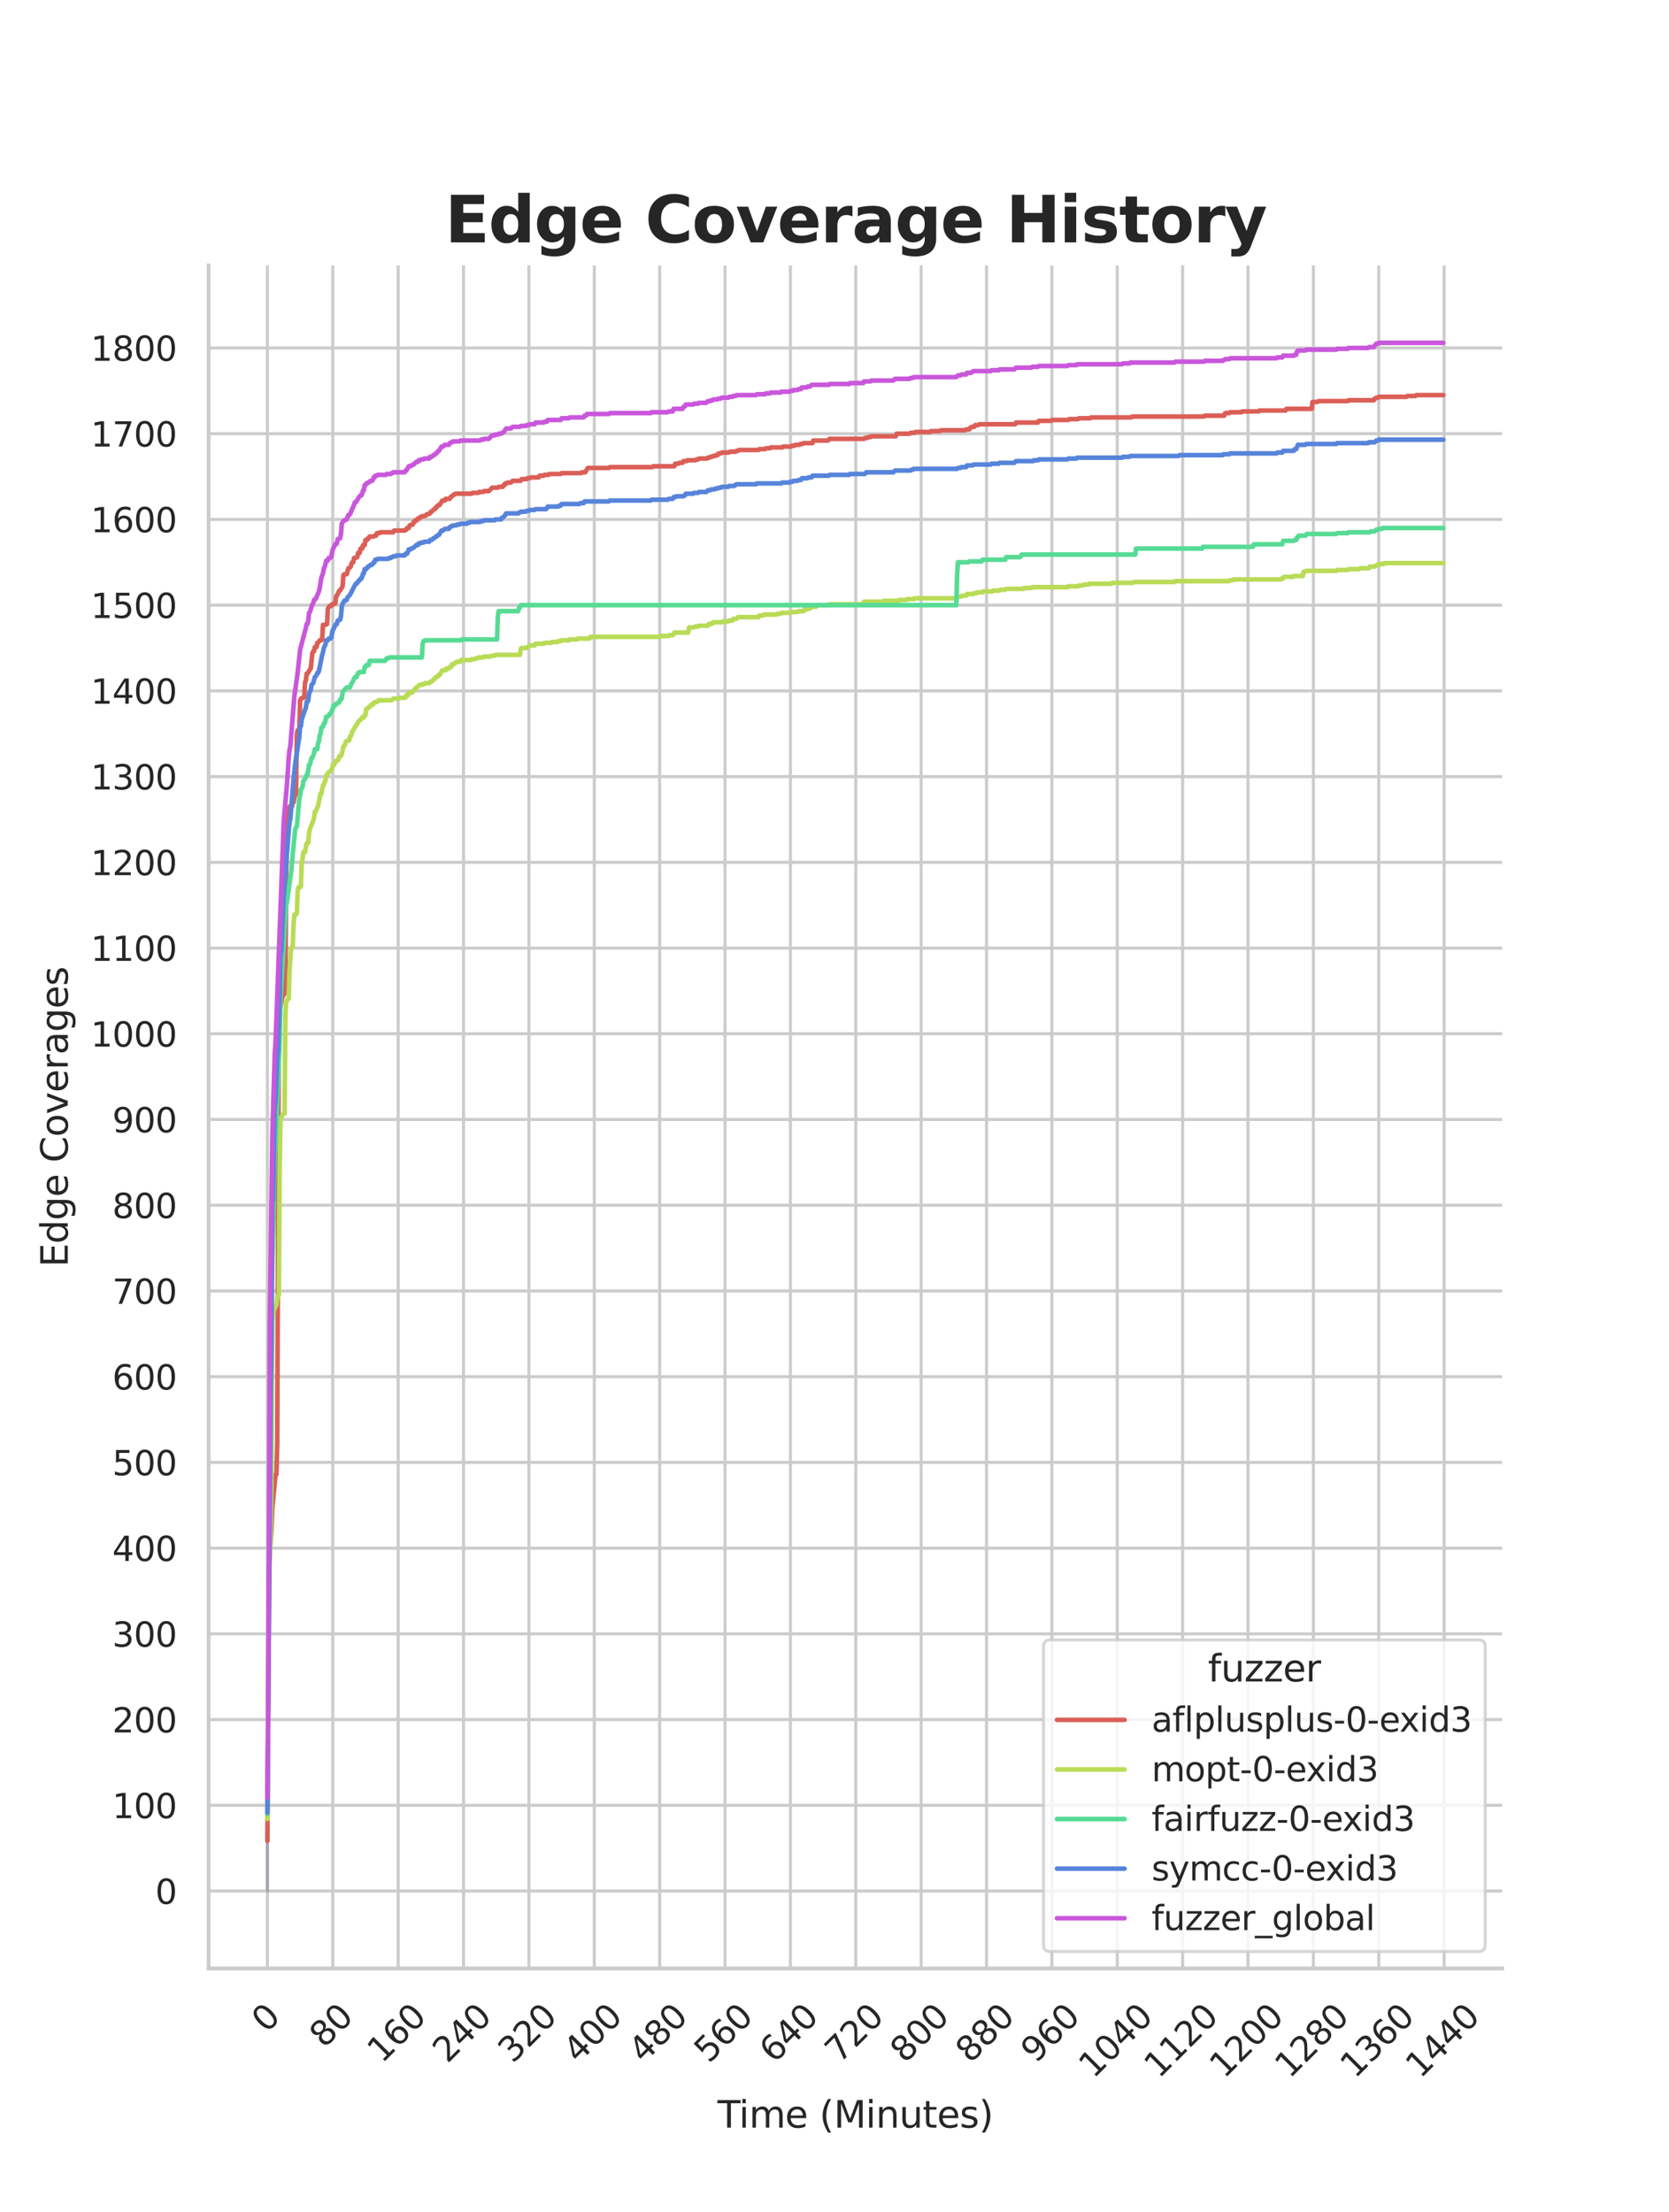 <?xml version="1.0" encoding="utf-8" standalone="no"?>
<!DOCTYPE svg PUBLIC "-//W3C//DTD SVG 1.1//EN"
  "http://www.w3.org/Graphics/SVG/1.1/DTD/svg11.dtd">
<svg xmlns:xlink="http://www.w3.org/1999/xlink" width="434.7pt" height="576pt" viewBox="0 0 434.7 576" xmlns="http://www.w3.org/2000/svg" version="1.1">
 <defs>
  <style type="text/css">*{stroke-linejoin: round; stroke-linecap: butt}</style>
 </defs>
 <g id="figure_1">
  <g id="patch_1">
   <path d="M 0 576 
L 434.7 576 
L 434.7 0 
L 0 0 
z
" style="fill: #ffffff"/>
  </g>
  <g id="axes_1">
   <g id="patch_2">
    <path d="M 54.337 512.64 
L 391.23 512.64 
L 391.23 69.12 
L 54.337 69.12 
z
" style="fill: #ffffff"/>
   </g>
   <g id="matplotlib.axis_1">
    <g id="xtick_1">
     <g id="line2d_1">
      <path d="M 69.651 512.64 
L 69.651 69.12 
" clip-path="url(#pceca1c13b8)" style="fill: none; stroke: #cccccc; stroke-width: 0.8; stroke-linecap: round"/>
     </g>
     <g id="text_1">
      <!-- 0 -->
      <g style="fill: #262626" transform="translate(69.388 529.627)rotate(-45)scale(0.088 -0.088)">
       <defs>
        <path id="DejaVuSans-30" d="M 2034 4250 
Q 1547 4250 1301 3770 
Q 1056 3291 1056 2328 
Q 1056 1369 1301 889 
Q 1547 409 2034 409 
Q 2525 409 2770 889 
Q 3016 1369 3016 2328 
Q 3016 3291 2770 3770 
Q 2525 4250 2034 4250 
z
M 2034 4750 
Q 2819 4750 3233 4129 
Q 3647 3509 3647 2328 
Q 3647 1150 3233 529 
Q 2819 -91 2034 -91 
Q 1250 -91 836 529 
Q 422 1150 422 2328 
Q 422 3509 836 4129 
Q 1250 4750 2034 4750 
z
" transform="scale(0.016)"/>
       </defs>
       <use xlink:href="#DejaVuSans-30"/>
      </g>
     </g>
    </g>
    <g id="xtick_2">
     <g id="line2d_2">
      <path d="M 86.677 512.64 
L 86.677 69.12 
" clip-path="url(#pceca1c13b8)" style="fill: none; stroke: #cccccc; stroke-width: 0.8; stroke-linecap: round"/>
     </g>
     <g id="text_2">
      <!-- 80 -->
      <g style="fill: #262626" transform="translate(84.435 533.586)rotate(-45)scale(0.088 -0.088)">
       <defs>
        <path id="DejaVuSans-38" d="M 2034 2216 
Q 1584 2216 1326 1975 
Q 1069 1734 1069 1313 
Q 1069 891 1326 650 
Q 1584 409 2034 409 
Q 2484 409 2743 651 
Q 3003 894 3003 1313 
Q 3003 1734 2745 1975 
Q 2488 2216 2034 2216 
z
M 1403 2484 
Q 997 2584 770 2862 
Q 544 3141 544 3541 
Q 544 4100 942 4425 
Q 1341 4750 2034 4750 
Q 2731 4750 3128 4425 
Q 3525 4100 3525 3541 
Q 3525 3141 3298 2862 
Q 3072 2584 2669 2484 
Q 3125 2378 3379 2068 
Q 3634 1759 3634 1313 
Q 3634 634 3220 271 
Q 2806 -91 2034 -91 
Q 1263 -91 848 271 
Q 434 634 434 1313 
Q 434 1759 690 2068 
Q 947 2378 1403 2484 
z
M 1172 3481 
Q 1172 3119 1398 2916 
Q 1625 2713 2034 2713 
Q 2441 2713 2670 2916 
Q 2900 3119 2900 3481 
Q 2900 3844 2670 4047 
Q 2441 4250 2034 4250 
Q 1625 4250 1398 4047 
Q 1172 3844 1172 3481 
z
" transform="scale(0.016)"/>
       </defs>
       <use xlink:href="#DejaVuSans-38"/>
       <use xlink:href="#DejaVuSans-30" x="63.623"/>
      </g>
     </g>
    </g>
    <g id="xtick_3">
     <g id="line2d_3">
      <path d="M 103.704 512.64 
L 103.704 69.12 
" clip-path="url(#pceca1c13b8)" style="fill: none; stroke: #cccccc; stroke-width: 0.8; stroke-linecap: round"/>
     </g>
     <g id="text_3">
      <!-- 160 -->
      <g style="fill: #262626" transform="translate(99.482 537.545)rotate(-45)scale(0.088 -0.088)">
       <defs>
        <path id="DejaVuSans-31" d="M 794 531 
L 1825 531 
L 1825 4091 
L 703 3866 
L 703 4441 
L 1819 4666 
L 2450 4666 
L 2450 531 
L 3481 531 
L 3481 0 
L 794 0 
L 794 531 
z
" transform="scale(0.016)"/>
        <path id="DejaVuSans-36" d="M 2113 2584 
Q 1688 2584 1439 2293 
Q 1191 2003 1191 1497 
Q 1191 994 1439 701 
Q 1688 409 2113 409 
Q 2538 409 2786 701 
Q 3034 994 3034 1497 
Q 3034 2003 2786 2293 
Q 2538 2584 2113 2584 
z
M 3366 4563 
L 3366 3988 
Q 3128 4100 2886 4159 
Q 2644 4219 2406 4219 
Q 1781 4219 1451 3797 
Q 1122 3375 1075 2522 
Q 1259 2794 1537 2939 
Q 1816 3084 2150 3084 
Q 2853 3084 3261 2657 
Q 3669 2231 3669 1497 
Q 3669 778 3244 343 
Q 2819 -91 2113 -91 
Q 1303 -91 875 529 
Q 447 1150 447 2328 
Q 447 3434 972 4092 
Q 1497 4750 2381 4750 
Q 2619 4750 2861 4703 
Q 3103 4656 3366 4563 
z
" transform="scale(0.016)"/>
       </defs>
       <use xlink:href="#DejaVuSans-31"/>
       <use xlink:href="#DejaVuSans-36" x="63.623"/>
       <use xlink:href="#DejaVuSans-30" x="127.246"/>
      </g>
     </g>
    </g>
    <g id="xtick_4">
     <g id="line2d_4">
      <path d="M 120.731 512.64 
L 120.731 69.12 
" clip-path="url(#pceca1c13b8)" style="fill: none; stroke: #cccccc; stroke-width: 0.8; stroke-linecap: round"/>
     </g>
     <g id="text_4">
      <!-- 240 -->
      <g style="fill: #262626" transform="translate(116.509 537.545)rotate(-45)scale(0.088 -0.088)">
       <defs>
        <path id="DejaVuSans-32" d="M 1228 531 
L 3431 531 
L 3431 0 
L 469 0 
L 469 531 
Q 828 903 1448 1529 
Q 2069 2156 2228 2338 
Q 2531 2678 2651 2914 
Q 2772 3150 2772 3378 
Q 2772 3750 2511 3984 
Q 2250 4219 1831 4219 
Q 1534 4219 1204 4116 
Q 875 4013 500 3803 
L 500 4441 
Q 881 4594 1212 4672 
Q 1544 4750 1819 4750 
Q 2544 4750 2975 4387 
Q 3406 4025 3406 3419 
Q 3406 3131 3298 2873 
Q 3191 2616 2906 2266 
Q 2828 2175 2409 1742 
Q 1991 1309 1228 531 
z
" transform="scale(0.016)"/>
        <path id="DejaVuSans-34" d="M 2419 4116 
L 825 1625 
L 2419 1625 
L 2419 4116 
z
M 2253 4666 
L 3047 4666 
L 3047 1625 
L 3713 1625 
L 3713 1100 
L 3047 1100 
L 3047 0 
L 2419 0 
L 2419 1100 
L 313 1100 
L 313 1709 
L 2253 4666 
z
" transform="scale(0.016)"/>
       </defs>
       <use xlink:href="#DejaVuSans-32"/>
       <use xlink:href="#DejaVuSans-34" x="63.623"/>
       <use xlink:href="#DejaVuSans-30" x="127.246"/>
      </g>
     </g>
    </g>
    <g id="xtick_5">
     <g id="line2d_5">
      <path d="M 137.757 512.64 
L 137.757 69.12 
" clip-path="url(#pceca1c13b8)" style="fill: none; stroke: #cccccc; stroke-width: 0.8; stroke-linecap: round"/>
     </g>
     <g id="text_5">
      <!-- 320 -->
      <g style="fill: #262626" transform="translate(133.536 537.545)rotate(-45)scale(0.088 -0.088)">
       <defs>
        <path id="DejaVuSans-33" d="M 2597 2516 
Q 3050 2419 3304 2112 
Q 3559 1806 3559 1356 
Q 3559 666 3084 287 
Q 2609 -91 1734 -91 
Q 1441 -91 1130 -33 
Q 819 25 488 141 
L 488 750 
Q 750 597 1062 519 
Q 1375 441 1716 441 
Q 2309 441 2620 675 
Q 2931 909 2931 1356 
Q 2931 1769 2642 2001 
Q 2353 2234 1838 2234 
L 1294 2234 
L 1294 2753 
L 1863 2753 
Q 2328 2753 2575 2939 
Q 2822 3125 2822 3475 
Q 2822 3834 2567 4026 
Q 2313 4219 1838 4219 
Q 1578 4219 1281 4162 
Q 984 4106 628 3988 
L 628 4550 
Q 988 4650 1302 4700 
Q 1616 4750 1894 4750 
Q 2613 4750 3031 4423 
Q 3450 4097 3450 3541 
Q 3450 3153 3228 2886 
Q 3006 2619 2597 2516 
z
" transform="scale(0.016)"/>
       </defs>
       <use xlink:href="#DejaVuSans-33"/>
       <use xlink:href="#DejaVuSans-32" x="63.623"/>
       <use xlink:href="#DejaVuSans-30" x="127.246"/>
      </g>
     </g>
    </g>
    <g id="xtick_6">
     <g id="line2d_6">
      <path d="M 154.784 512.64 
L 154.784 69.12 
" clip-path="url(#pceca1c13b8)" style="fill: none; stroke: #cccccc; stroke-width: 0.8; stroke-linecap: round"/>
     </g>
     <g id="text_6">
      <!-- 400 -->
      <g style="fill: #262626" transform="translate(150.562 537.545)rotate(-45)scale(0.088 -0.088)">
       <use xlink:href="#DejaVuSans-34"/>
       <use xlink:href="#DejaVuSans-30" x="63.623"/>
       <use xlink:href="#DejaVuSans-30" x="127.246"/>
      </g>
     </g>
    </g>
    <g id="xtick_7">
     <g id="line2d_7">
      <path d="M 171.81 512.64 
L 171.81 69.12 
" clip-path="url(#pceca1c13b8)" style="fill: none; stroke: #cccccc; stroke-width: 0.8; stroke-linecap: round"/>
     </g>
     <g id="text_7">
      <!-- 480 -->
      <g style="fill: #262626" transform="translate(167.589 537.545)rotate(-45)scale(0.088 -0.088)">
       <use xlink:href="#DejaVuSans-34"/>
       <use xlink:href="#DejaVuSans-38" x="63.623"/>
       <use xlink:href="#DejaVuSans-30" x="127.246"/>
      </g>
     </g>
    </g>
    <g id="xtick_8">
     <g id="line2d_8">
      <path d="M 188.837 512.64 
L 188.837 69.12 
" clip-path="url(#pceca1c13b8)" style="fill: none; stroke: #cccccc; stroke-width: 0.8; stroke-linecap: round"/>
     </g>
     <g id="text_8">
      <!-- 560 -->
      <g style="fill: #262626" transform="translate(184.615 537.545)rotate(-45)scale(0.088 -0.088)">
       <defs>
        <path id="DejaVuSans-35" d="M 691 4666 
L 3169 4666 
L 3169 4134 
L 1269 4134 
L 1269 2991 
Q 1406 3038 1543 3061 
Q 1681 3084 1819 3084 
Q 2600 3084 3056 2656 
Q 3513 2228 3513 1497 
Q 3513 744 3044 326 
Q 2575 -91 1722 -91 
Q 1428 -91 1123 -41 
Q 819 9 494 109 
L 494 744 
Q 775 591 1075 516 
Q 1375 441 1709 441 
Q 2250 441 2565 725 
Q 2881 1009 2881 1497 
Q 2881 1984 2565 2268 
Q 2250 2553 1709 2553 
Q 1456 2553 1204 2497 
Q 953 2441 691 2322 
L 691 4666 
z
" transform="scale(0.016)"/>
       </defs>
       <use xlink:href="#DejaVuSans-35"/>
       <use xlink:href="#DejaVuSans-36" x="63.623"/>
       <use xlink:href="#DejaVuSans-30" x="127.246"/>
      </g>
     </g>
    </g>
    <g id="xtick_9">
     <g id="line2d_9">
      <path d="M 205.864 512.64 
L 205.864 69.12 
" clip-path="url(#pceca1c13b8)" style="fill: none; stroke: #cccccc; stroke-width: 0.8; stroke-linecap: round"/>
     </g>
     <g id="text_9">
      <!-- 640 -->
      <g style="fill: #262626" transform="translate(201.642 537.545)rotate(-45)scale(0.088 -0.088)">
       <use xlink:href="#DejaVuSans-36"/>
       <use xlink:href="#DejaVuSans-34" x="63.623"/>
       <use xlink:href="#DejaVuSans-30" x="127.246"/>
      </g>
     </g>
    </g>
    <g id="xtick_10">
     <g id="line2d_10">
      <path d="M 222.89 512.64 
L 222.89 69.12 
" clip-path="url(#pceca1c13b8)" style="fill: none; stroke: #cccccc; stroke-width: 0.8; stroke-linecap: round"/>
     </g>
     <g id="text_10">
      <!-- 720 -->
      <g style="fill: #262626" transform="translate(218.669 537.545)rotate(-45)scale(0.088 -0.088)">
       <defs>
        <path id="DejaVuSans-37" d="M 525 4666 
L 3525 4666 
L 3525 4397 
L 1831 0 
L 1172 0 
L 2766 4134 
L 525 4134 
L 525 4666 
z
" transform="scale(0.016)"/>
       </defs>
       <use xlink:href="#DejaVuSans-37"/>
       <use xlink:href="#DejaVuSans-32" x="63.623"/>
       <use xlink:href="#DejaVuSans-30" x="127.246"/>
      </g>
     </g>
    </g>
    <g id="xtick_11">
     <g id="line2d_11">
      <path d="M 239.917 512.64 
L 239.917 69.12 
" clip-path="url(#pceca1c13b8)" style="fill: none; stroke: #cccccc; stroke-width: 0.8; stroke-linecap: round"/>
     </g>
     <g id="text_11">
      <!-- 800 -->
      <g style="fill: #262626" transform="translate(235.695 537.545)rotate(-45)scale(0.088 -0.088)">
       <use xlink:href="#DejaVuSans-38"/>
       <use xlink:href="#DejaVuSans-30" x="63.623"/>
       <use xlink:href="#DejaVuSans-30" x="127.246"/>
      </g>
     </g>
    </g>
    <g id="xtick_12">
     <g id="line2d_12">
      <path d="M 256.943 512.64 
L 256.943 69.12 
" clip-path="url(#pceca1c13b8)" style="fill: none; stroke: #cccccc; stroke-width: 0.8; stroke-linecap: round"/>
     </g>
     <g id="text_12">
      <!-- 880 -->
      <g style="fill: #262626" transform="translate(252.722 537.545)rotate(-45)scale(0.088 -0.088)">
       <use xlink:href="#DejaVuSans-38"/>
       <use xlink:href="#DejaVuSans-38" x="63.623"/>
       <use xlink:href="#DejaVuSans-30" x="127.246"/>
      </g>
     </g>
    </g>
    <g id="xtick_13">
     <g id="line2d_13">
      <path d="M 273.97 512.64 
L 273.97 69.12 
" clip-path="url(#pceca1c13b8)" style="fill: none; stroke: #cccccc; stroke-width: 0.8; stroke-linecap: round"/>
     </g>
     <g id="text_13">
      <!-- 960 -->
      <g style="fill: #262626" transform="translate(269.748 537.545)rotate(-45)scale(0.088 -0.088)">
       <defs>
        <path id="DejaVuSans-39" d="M 703 97 
L 703 672 
Q 941 559 1184 500 
Q 1428 441 1663 441 
Q 2288 441 2617 861 
Q 2947 1281 2994 2138 
Q 2813 1869 2534 1725 
Q 2256 1581 1919 1581 
Q 1219 1581 811 2004 
Q 403 2428 403 3163 
Q 403 3881 828 4315 
Q 1253 4750 1959 4750 
Q 2769 4750 3195 4129 
Q 3622 3509 3622 2328 
Q 3622 1225 3098 567 
Q 2575 -91 1691 -91 
Q 1453 -91 1209 -44 
Q 966 3 703 97 
z
M 1959 2075 
Q 2384 2075 2632 2365 
Q 2881 2656 2881 3163 
Q 2881 3666 2632 3958 
Q 2384 4250 1959 4250 
Q 1534 4250 1286 3958 
Q 1038 3666 1038 3163 
Q 1038 2656 1286 2365 
Q 1534 2075 1959 2075 
z
" transform="scale(0.016)"/>
       </defs>
       <use xlink:href="#DejaVuSans-39"/>
       <use xlink:href="#DejaVuSans-36" x="63.623"/>
       <use xlink:href="#DejaVuSans-30" x="127.246"/>
      </g>
     </g>
    </g>
    <g id="xtick_14">
     <g id="line2d_14">
      <path d="M 290.997 512.64 
L 290.997 69.12 
" clip-path="url(#pceca1c13b8)" style="fill: none; stroke: #cccccc; stroke-width: 0.8; stroke-linecap: round"/>
     </g>
     <g id="text_14">
      <!-- 1040 -->
      <g style="fill: #262626" transform="translate(284.795 541.505)rotate(-45)scale(0.088 -0.088)">
       <use xlink:href="#DejaVuSans-31"/>
       <use xlink:href="#DejaVuSans-30" x="63.623"/>
       <use xlink:href="#DejaVuSans-34" x="127.246"/>
       <use xlink:href="#DejaVuSans-30" x="190.869"/>
      </g>
     </g>
    </g>
    <g id="xtick_15">
     <g id="line2d_15">
      <path d="M 308.023 512.64 
L 308.023 69.12 
" clip-path="url(#pceca1c13b8)" style="fill: none; stroke: #cccccc; stroke-width: 0.8; stroke-linecap: round"/>
     </g>
     <g id="text_15">
      <!-- 1120 -->
      <g style="fill: #262626" transform="translate(301.822 541.505)rotate(-45)scale(0.088 -0.088)">
       <use xlink:href="#DejaVuSans-31"/>
       <use xlink:href="#DejaVuSans-31" x="63.623"/>
       <use xlink:href="#DejaVuSans-32" x="127.246"/>
       <use xlink:href="#DejaVuSans-30" x="190.869"/>
      </g>
     </g>
    </g>
    <g id="xtick_16">
     <g id="line2d_16">
      <path d="M 325.05 512.64 
L 325.05 69.12 
" clip-path="url(#pceca1c13b8)" style="fill: none; stroke: #cccccc; stroke-width: 0.8; stroke-linecap: round"/>
     </g>
     <g id="text_16">
      <!-- 1200 -->
      <g style="fill: #262626" transform="translate(318.849 541.505)rotate(-45)scale(0.088 -0.088)">
       <use xlink:href="#DejaVuSans-31"/>
       <use xlink:href="#DejaVuSans-32" x="63.623"/>
       <use xlink:href="#DejaVuSans-30" x="127.246"/>
       <use xlink:href="#DejaVuSans-30" x="190.869"/>
      </g>
     </g>
    </g>
    <g id="xtick_17">
     <g id="line2d_17">
      <path d="M 342.076 512.64 
L 342.076 69.12 
" clip-path="url(#pceca1c13b8)" style="fill: none; stroke: #cccccc; stroke-width: 0.8; stroke-linecap: round"/>
     </g>
     <g id="text_17">
      <!-- 1280 -->
      <g style="fill: #262626" transform="translate(335.875 541.505)rotate(-45)scale(0.088 -0.088)">
       <use xlink:href="#DejaVuSans-31"/>
       <use xlink:href="#DejaVuSans-32" x="63.623"/>
       <use xlink:href="#DejaVuSans-38" x="127.246"/>
       <use xlink:href="#DejaVuSans-30" x="190.869"/>
      </g>
     </g>
    </g>
    <g id="xtick_18">
     <g id="line2d_18">
      <path d="M 359.103 512.64 
L 359.103 69.12 
" clip-path="url(#pceca1c13b8)" style="fill: none; stroke: #cccccc; stroke-width: 0.8; stroke-linecap: round"/>
     </g>
     <g id="text_18">
      <!-- 1360 -->
      <g style="fill: #262626" transform="translate(352.902 541.505)rotate(-45)scale(0.088 -0.088)">
       <use xlink:href="#DejaVuSans-31"/>
       <use xlink:href="#DejaVuSans-33" x="63.623"/>
       <use xlink:href="#DejaVuSans-36" x="127.246"/>
       <use xlink:href="#DejaVuSans-30" x="190.869"/>
      </g>
     </g>
    </g>
    <g id="xtick_19">
     <g id="line2d_19">
      <path d="M 376.13 512.64 
L 376.13 69.12 
" clip-path="url(#pceca1c13b8)" style="fill: none; stroke: #cccccc; stroke-width: 0.8; stroke-linecap: round"/>
     </g>
     <g id="text_19">
      <!-- 1440 -->
      <g style="fill: #262626" transform="translate(369.928 541.505)rotate(-45)scale(0.088 -0.088)">
       <use xlink:href="#DejaVuSans-31"/>
       <use xlink:href="#DejaVuSans-34" x="63.623"/>
       <use xlink:href="#DejaVuSans-34" x="127.246"/>
       <use xlink:href="#DejaVuSans-30" x="190.869"/>
      </g>
     </g>
    </g>
    <g id="text_20">
     <!-- Time (Minutes) -->
     <g style="fill: #262626" transform="translate(186.874 554.093)scale(0.096 -0.096)">
      <defs>
       <path id="DejaVuSans-54" d="M -19 4666 
L 3928 4666 
L 3928 4134 
L 2272 4134 
L 2272 0 
L 1638 0 
L 1638 4134 
L -19 4134 
L -19 4666 
z
" transform="scale(0.016)"/>
       <path id="DejaVuSans-69" d="M 603 3500 
L 1178 3500 
L 1178 0 
L 603 0 
L 603 3500 
z
M 603 4863 
L 1178 4863 
L 1178 4134 
L 603 4134 
L 603 4863 
z
" transform="scale(0.016)"/>
       <path id="DejaVuSans-6d" d="M 3328 2828 
Q 3544 3216 3844 3400 
Q 4144 3584 4550 3584 
Q 5097 3584 5394 3201 
Q 5691 2819 5691 2113 
L 5691 0 
L 5113 0 
L 5113 2094 
Q 5113 2597 4934 2840 
Q 4756 3084 4391 3084 
Q 3944 3084 3684 2787 
Q 3425 2491 3425 1978 
L 3425 0 
L 2847 0 
L 2847 2094 
Q 2847 2600 2669 2842 
Q 2491 3084 2119 3084 
Q 1678 3084 1418 2786 
Q 1159 2488 1159 1978 
L 1159 0 
L 581 0 
L 581 3500 
L 1159 3500 
L 1159 2956 
Q 1356 3278 1631 3431 
Q 1906 3584 2284 3584 
Q 2666 3584 2933 3390 
Q 3200 3197 3328 2828 
z
" transform="scale(0.016)"/>
       <path id="DejaVuSans-65" d="M 3597 1894 
L 3597 1613 
L 953 1613 
Q 991 1019 1311 708 
Q 1631 397 2203 397 
Q 2534 397 2845 478 
Q 3156 559 3463 722 
L 3463 178 
Q 3153 47 2828 -22 
Q 2503 -91 2169 -91 
Q 1331 -91 842 396 
Q 353 884 353 1716 
Q 353 2575 817 3079 
Q 1281 3584 2069 3584 
Q 2775 3584 3186 3129 
Q 3597 2675 3597 1894 
z
M 3022 2063 
Q 3016 2534 2758 2815 
Q 2500 3097 2075 3097 
Q 1594 3097 1305 2825 
Q 1016 2553 972 2059 
L 3022 2063 
z
" transform="scale(0.016)"/>
       <path id="DejaVuSans-20" transform="scale(0.016)"/>
       <path id="DejaVuSans-28" d="M 1984 4856 
Q 1566 4138 1362 3434 
Q 1159 2731 1159 2009 
Q 1159 1288 1364 580 
Q 1569 -128 1984 -844 
L 1484 -844 
Q 1016 -109 783 600 
Q 550 1309 550 2009 
Q 550 2706 781 3412 
Q 1013 4119 1484 4856 
L 1984 4856 
z
" transform="scale(0.016)"/>
       <path id="DejaVuSans-4d" d="M 628 4666 
L 1569 4666 
L 2759 1491 
L 3956 4666 
L 4897 4666 
L 4897 0 
L 4281 0 
L 4281 4097 
L 3078 897 
L 2444 897 
L 1241 4097 
L 1241 0 
L 628 0 
L 628 4666 
z
" transform="scale(0.016)"/>
       <path id="DejaVuSans-6e" d="M 3513 2113 
L 3513 0 
L 2938 0 
L 2938 2094 
Q 2938 2591 2744 2837 
Q 2550 3084 2163 3084 
Q 1697 3084 1428 2787 
Q 1159 2491 1159 1978 
L 1159 0 
L 581 0 
L 581 3500 
L 1159 3500 
L 1159 2956 
Q 1366 3272 1645 3428 
Q 1925 3584 2291 3584 
Q 2894 3584 3203 3211 
Q 3513 2838 3513 2113 
z
" transform="scale(0.016)"/>
       <path id="DejaVuSans-75" d="M 544 1381 
L 544 3500 
L 1119 3500 
L 1119 1403 
Q 1119 906 1312 657 
Q 1506 409 1894 409 
Q 2359 409 2629 706 
Q 2900 1003 2900 1516 
L 2900 3500 
L 3475 3500 
L 3475 0 
L 2900 0 
L 2900 538 
Q 2691 219 2414 64 
Q 2138 -91 1772 -91 
Q 1169 -91 856 284 
Q 544 659 544 1381 
z
M 1991 3584 
L 1991 3584 
z
" transform="scale(0.016)"/>
       <path id="DejaVuSans-74" d="M 1172 4494 
L 1172 3500 
L 2356 3500 
L 2356 3053 
L 1172 3053 
L 1172 1153 
Q 1172 725 1289 603 
Q 1406 481 1766 481 
L 2356 481 
L 2356 0 
L 1766 0 
Q 1100 0 847 248 
Q 594 497 594 1153 
L 594 3053 
L 172 3053 
L 172 3500 
L 594 3500 
L 594 4494 
L 1172 4494 
z
" transform="scale(0.016)"/>
       <path id="DejaVuSans-73" d="M 2834 3397 
L 2834 2853 
Q 2591 2978 2328 3040 
Q 2066 3103 1784 3103 
Q 1356 3103 1142 2972 
Q 928 2841 928 2578 
Q 928 2378 1081 2264 
Q 1234 2150 1697 2047 
L 1894 2003 
Q 2506 1872 2764 1633 
Q 3022 1394 3022 966 
Q 3022 478 2636 193 
Q 2250 -91 1575 -91 
Q 1294 -91 989 -36 
Q 684 19 347 128 
L 347 722 
Q 666 556 975 473 
Q 1284 391 1588 391 
Q 1994 391 2212 530 
Q 2431 669 2431 922 
Q 2431 1156 2273 1281 
Q 2116 1406 1581 1522 
L 1381 1569 
Q 847 1681 609 1914 
Q 372 2147 372 2553 
Q 372 3047 722 3315 
Q 1072 3584 1716 3584 
Q 2034 3584 2315 3537 
Q 2597 3491 2834 3397 
z
" transform="scale(0.016)"/>
       <path id="DejaVuSans-29" d="M 513 4856 
L 1013 4856 
Q 1481 4119 1714 3412 
Q 1947 2706 1947 2009 
Q 1947 1309 1714 600 
Q 1481 -109 1013 -844 
L 513 -844 
Q 928 -128 1133 580 
Q 1338 1288 1338 2009 
Q 1338 2731 1133 3434 
Q 928 4138 513 4856 
z
" transform="scale(0.016)"/>
      </defs>
      <use xlink:href="#DejaVuSans-54"/>
      <use xlink:href="#DejaVuSans-69" x="57.959"/>
      <use xlink:href="#DejaVuSans-6d" x="85.742"/>
      <use xlink:href="#DejaVuSans-65" x="183.154"/>
      <use xlink:href="#DejaVuSans-20" x="244.678"/>
      <use xlink:href="#DejaVuSans-28" x="276.465"/>
      <use xlink:href="#DejaVuSans-4d" x="315.479"/>
      <use xlink:href="#DejaVuSans-69" x="401.758"/>
      <use xlink:href="#DejaVuSans-6e" x="429.541"/>
      <use xlink:href="#DejaVuSans-75" x="492.92"/>
      <use xlink:href="#DejaVuSans-74" x="556.299"/>
      <use xlink:href="#DejaVuSans-65" x="595.508"/>
      <use xlink:href="#DejaVuSans-73" x="657.031"/>
      <use xlink:href="#DejaVuSans-29" x="709.131"/>
     </g>
    </g>
   </g>
   <g id="matplotlib.axis_2">
    <g id="ytick_1">
     <g id="line2d_20">
      <path d="M 54.337 492.48 
L 391.23 492.48 
" clip-path="url(#pceca1c13b8)" style="fill: none; stroke: #cccccc; stroke-width: 0.8; stroke-linecap: round"/>
     </g>
     <g id="text_21">
      <!-- 0 -->
      <g style="fill: #262626" transform="translate(40.438 495.823)scale(0.088 -0.088)">
       <use xlink:href="#DejaVuSans-30"/>
      </g>
     </g>
    </g>
    <g id="ytick_2">
     <g id="line2d_21">
      <path d="M 54.337 470.154 
L 391.23 470.154 
" clip-path="url(#pceca1c13b8)" style="fill: none; stroke: #cccccc; stroke-width: 0.8; stroke-linecap: round"/>
     </g>
     <g id="text_22">
      <!-- 100 -->
      <g style="fill: #262626" transform="translate(29.241 473.498)scale(0.088 -0.088)">
       <use xlink:href="#DejaVuSans-31"/>
       <use xlink:href="#DejaVuSans-30" x="63.623"/>
       <use xlink:href="#DejaVuSans-30" x="127.246"/>
      </g>
     </g>
    </g>
    <g id="ytick_3">
     <g id="line2d_22">
      <path d="M 54.337 447.829 
L 391.23 447.829 
" clip-path="url(#pceca1c13b8)" style="fill: none; stroke: #cccccc; stroke-width: 0.8; stroke-linecap: round"/>
     </g>
     <g id="text_23">
      <!-- 200 -->
      <g style="fill: #262626" transform="translate(29.241 451.172)scale(0.088 -0.088)">
       <use xlink:href="#DejaVuSans-32"/>
       <use xlink:href="#DejaVuSans-30" x="63.623"/>
       <use xlink:href="#DejaVuSans-30" x="127.246"/>
      </g>
     </g>
    </g>
    <g id="ytick_4">
     <g id="line2d_23">
      <path d="M 54.337 425.503 
L 391.23 425.503 
" clip-path="url(#pceca1c13b8)" style="fill: none; stroke: #cccccc; stroke-width: 0.8; stroke-linecap: round"/>
     </g>
     <g id="text_24">
      <!-- 300 -->
      <g style="fill: #262626" transform="translate(29.241 428.847)scale(0.088 -0.088)">
       <use xlink:href="#DejaVuSans-33"/>
       <use xlink:href="#DejaVuSans-30" x="63.623"/>
       <use xlink:href="#DejaVuSans-30" x="127.246"/>
      </g>
     </g>
    </g>
    <g id="ytick_5">
     <g id="line2d_24">
      <path d="M 54.337 403.178 
L 391.23 403.178 
" clip-path="url(#pceca1c13b8)" style="fill: none; stroke: #cccccc; stroke-width: 0.8; stroke-linecap: round"/>
     </g>
     <g id="text_25">
      <!-- 400 -->
      <g style="fill: #262626" transform="translate(29.241 406.521)scale(0.088 -0.088)">
       <use xlink:href="#DejaVuSans-34"/>
       <use xlink:href="#DejaVuSans-30" x="63.623"/>
       <use xlink:href="#DejaVuSans-30" x="127.246"/>
      </g>
     </g>
    </g>
    <g id="ytick_6">
     <g id="line2d_25">
      <path d="M 54.337 380.852 
L 391.23 380.852 
" clip-path="url(#pceca1c13b8)" style="fill: none; stroke: #cccccc; stroke-width: 0.8; stroke-linecap: round"/>
     </g>
     <g id="text_26">
      <!-- 500 -->
      <g style="fill: #262626" transform="translate(29.241 384.195)scale(0.088 -0.088)">
       <use xlink:href="#DejaVuSans-35"/>
       <use xlink:href="#DejaVuSans-30" x="63.623"/>
       <use xlink:href="#DejaVuSans-30" x="127.246"/>
      </g>
     </g>
    </g>
    <g id="ytick_7">
     <g id="line2d_26">
      <path d="M 54.337 358.527 
L 391.23 358.527 
" clip-path="url(#pceca1c13b8)" style="fill: none; stroke: #cccccc; stroke-width: 0.8; stroke-linecap: round"/>
     </g>
     <g id="text_27">
      <!-- 600 -->
      <g style="fill: #262626" transform="translate(29.241 361.87)scale(0.088 -0.088)">
       <use xlink:href="#DejaVuSans-36"/>
       <use xlink:href="#DejaVuSans-30" x="63.623"/>
       <use xlink:href="#DejaVuSans-30" x="127.246"/>
      </g>
     </g>
    </g>
    <g id="ytick_8">
     <g id="line2d_27">
      <path d="M 54.337 336.201 
L 391.23 336.201 
" clip-path="url(#pceca1c13b8)" style="fill: none; stroke: #cccccc; stroke-width: 0.8; stroke-linecap: round"/>
     </g>
     <g id="text_28">
      <!-- 700 -->
      <g style="fill: #262626" transform="translate(29.241 339.544)scale(0.088 -0.088)">
       <use xlink:href="#DejaVuSans-37"/>
       <use xlink:href="#DejaVuSans-30" x="63.623"/>
       <use xlink:href="#DejaVuSans-30" x="127.246"/>
      </g>
     </g>
    </g>
    <g id="ytick_9">
     <g id="line2d_28">
      <path d="M 54.337 313.875 
L 391.23 313.875 
" clip-path="url(#pceca1c13b8)" style="fill: none; stroke: #cccccc; stroke-width: 0.8; stroke-linecap: round"/>
     </g>
     <g id="text_29">
      <!-- 800 -->
      <g style="fill: #262626" transform="translate(29.241 317.219)scale(0.088 -0.088)">
       <use xlink:href="#DejaVuSans-38"/>
       <use xlink:href="#DejaVuSans-30" x="63.623"/>
       <use xlink:href="#DejaVuSans-30" x="127.246"/>
      </g>
     </g>
    </g>
    <g id="ytick_10">
     <g id="line2d_29">
      <path d="M 54.337 291.55 
L 391.23 291.55 
" clip-path="url(#pceca1c13b8)" style="fill: none; stroke: #cccccc; stroke-width: 0.8; stroke-linecap: round"/>
     </g>
     <g id="text_30">
      <!-- 900 -->
      <g style="fill: #262626" transform="translate(29.241 294.893)scale(0.088 -0.088)">
       <use xlink:href="#DejaVuSans-39"/>
       <use xlink:href="#DejaVuSans-30" x="63.623"/>
       <use xlink:href="#DejaVuSans-30" x="127.246"/>
      </g>
     </g>
    </g>
    <g id="ytick_11">
     <g id="line2d_30">
      <path d="M 54.337 269.224 
L 391.23 269.224 
" clip-path="url(#pceca1c13b8)" style="fill: none; stroke: #cccccc; stroke-width: 0.8; stroke-linecap: round"/>
     </g>
     <g id="text_31">
      <!-- 1000 -->
      <g style="fill: #262626" transform="translate(23.642 272.567)scale(0.088 -0.088)">
       <use xlink:href="#DejaVuSans-31"/>
       <use xlink:href="#DejaVuSans-30" x="63.623"/>
       <use xlink:href="#DejaVuSans-30" x="127.246"/>
       <use xlink:href="#DejaVuSans-30" x="190.869"/>
      </g>
     </g>
    </g>
    <g id="ytick_12">
     <g id="line2d_31">
      <path d="M 54.337 246.899 
L 391.23 246.899 
" clip-path="url(#pceca1c13b8)" style="fill: none; stroke: #cccccc; stroke-width: 0.8; stroke-linecap: round"/>
     </g>
     <g id="text_32">
      <!-- 1100 -->
      <g style="fill: #262626" transform="translate(23.642 250.242)scale(0.088 -0.088)">
       <use xlink:href="#DejaVuSans-31"/>
       <use xlink:href="#DejaVuSans-31" x="63.623"/>
       <use xlink:href="#DejaVuSans-30" x="127.246"/>
       <use xlink:href="#DejaVuSans-30" x="190.869"/>
      </g>
     </g>
    </g>
    <g id="ytick_13">
     <g id="line2d_32">
      <path d="M 54.337 224.573 
L 391.23 224.573 
" clip-path="url(#pceca1c13b8)" style="fill: none; stroke: #cccccc; stroke-width: 0.8; stroke-linecap: round"/>
     </g>
     <g id="text_33">
      <!-- 1200 -->
      <g style="fill: #262626" transform="translate(23.642 227.916)scale(0.088 -0.088)">
       <use xlink:href="#DejaVuSans-31"/>
       <use xlink:href="#DejaVuSans-32" x="63.623"/>
       <use xlink:href="#DejaVuSans-30" x="127.246"/>
       <use xlink:href="#DejaVuSans-30" x="190.869"/>
      </g>
     </g>
    </g>
    <g id="ytick_14">
     <g id="line2d_33">
      <path d="M 54.337 202.247 
L 391.23 202.247 
" clip-path="url(#pceca1c13b8)" style="fill: none; stroke: #cccccc; stroke-width: 0.8; stroke-linecap: round"/>
     </g>
     <g id="text_34">
      <!-- 1300 -->
      <g style="fill: #262626" transform="translate(23.642 205.591)scale(0.088 -0.088)">
       <use xlink:href="#DejaVuSans-31"/>
       <use xlink:href="#DejaVuSans-33" x="63.623"/>
       <use xlink:href="#DejaVuSans-30" x="127.246"/>
       <use xlink:href="#DejaVuSans-30" x="190.869"/>
      </g>
     </g>
    </g>
    <g id="ytick_15">
     <g id="line2d_34">
      <path d="M 54.337 179.922 
L 391.23 179.922 
" clip-path="url(#pceca1c13b8)" style="fill: none; stroke: #cccccc; stroke-width: 0.8; stroke-linecap: round"/>
     </g>
     <g id="text_35">
      <!-- 1400 -->
      <g style="fill: #262626" transform="translate(23.642 183.265)scale(0.088 -0.088)">
       <use xlink:href="#DejaVuSans-31"/>
       <use xlink:href="#DejaVuSans-34" x="63.623"/>
       <use xlink:href="#DejaVuSans-30" x="127.246"/>
       <use xlink:href="#DejaVuSans-30" x="190.869"/>
      </g>
     </g>
    </g>
    <g id="ytick_16">
     <g id="line2d_35">
      <path d="M 54.337 157.596 
L 391.23 157.596 
" clip-path="url(#pceca1c13b8)" style="fill: none; stroke: #cccccc; stroke-width: 0.8; stroke-linecap: round"/>
     </g>
     <g id="text_36">
      <!-- 1500 -->
      <g style="fill: #262626" transform="translate(23.642 160.94)scale(0.088 -0.088)">
       <use xlink:href="#DejaVuSans-31"/>
       <use xlink:href="#DejaVuSans-35" x="63.623"/>
       <use xlink:href="#DejaVuSans-30" x="127.246"/>
       <use xlink:href="#DejaVuSans-30" x="190.869"/>
      </g>
     </g>
    </g>
    <g id="ytick_17">
     <g id="line2d_36">
      <path d="M 54.337 135.271 
L 391.23 135.271 
" clip-path="url(#pceca1c13b8)" style="fill: none; stroke: #cccccc; stroke-width: 0.8; stroke-linecap: round"/>
     </g>
     <g id="text_37">
      <!-- 1600 -->
      <g style="fill: #262626" transform="translate(23.642 138.614)scale(0.088 -0.088)">
       <use xlink:href="#DejaVuSans-31"/>
       <use xlink:href="#DejaVuSans-36" x="63.623"/>
       <use xlink:href="#DejaVuSans-30" x="127.246"/>
       <use xlink:href="#DejaVuSans-30" x="190.869"/>
      </g>
     </g>
    </g>
    <g id="ytick_18">
     <g id="line2d_37">
      <path d="M 54.337 112.945 
L 391.23 112.945 
" clip-path="url(#pceca1c13b8)" style="fill: none; stroke: #cccccc; stroke-width: 0.8; stroke-linecap: round"/>
     </g>
     <g id="text_38">
      <!-- 1700 -->
      <g style="fill: #262626" transform="translate(23.642 116.288)scale(0.088 -0.088)">
       <use xlink:href="#DejaVuSans-31"/>
       <use xlink:href="#DejaVuSans-37" x="63.623"/>
       <use xlink:href="#DejaVuSans-30" x="127.246"/>
       <use xlink:href="#DejaVuSans-30" x="190.869"/>
      </g>
     </g>
    </g>
    <g id="ytick_19">
     <g id="line2d_38">
      <path d="M 54.337 90.62 
L 391.23 90.62 
" clip-path="url(#pceca1c13b8)" style="fill: none; stroke: #cccccc; stroke-width: 0.8; stroke-linecap: round"/>
     </g>
     <g id="text_39">
      <!-- 1800 -->
      <g style="fill: #262626" transform="translate(23.642 93.963)scale(0.088 -0.088)">
       <use xlink:href="#DejaVuSans-31"/>
       <use xlink:href="#DejaVuSans-38" x="63.623"/>
       <use xlink:href="#DejaVuSans-30" x="127.246"/>
       <use xlink:href="#DejaVuSans-30" x="190.869"/>
      </g>
     </g>
    </g>
    <g id="text_40">
     <!-- Edge Coverages -->
     <g style="fill: #262626" transform="translate(17.645 329.986)rotate(-90)scale(0.096 -0.096)">
      <defs>
       <path id="DejaVuSans-45" d="M 628 4666 
L 3578 4666 
L 3578 4134 
L 1259 4134 
L 1259 2753 
L 3481 2753 
L 3481 2222 
L 1259 2222 
L 1259 531 
L 3634 531 
L 3634 0 
L 628 0 
L 628 4666 
z
" transform="scale(0.016)"/>
       <path id="DejaVuSans-64" d="M 2906 2969 
L 2906 4863 
L 3481 4863 
L 3481 0 
L 2906 0 
L 2906 525 
Q 2725 213 2448 61 
Q 2172 -91 1784 -91 
Q 1150 -91 751 415 
Q 353 922 353 1747 
Q 353 2572 751 3078 
Q 1150 3584 1784 3584 
Q 2172 3584 2448 3432 
Q 2725 3281 2906 2969 
z
M 947 1747 
Q 947 1113 1208 752 
Q 1469 391 1925 391 
Q 2381 391 2643 752 
Q 2906 1113 2906 1747 
Q 2906 2381 2643 2742 
Q 2381 3103 1925 3103 
Q 1469 3103 1208 2742 
Q 947 2381 947 1747 
z
" transform="scale(0.016)"/>
       <path id="DejaVuSans-67" d="M 2906 1791 
Q 2906 2416 2648 2759 
Q 2391 3103 1925 3103 
Q 1463 3103 1205 2759 
Q 947 2416 947 1791 
Q 947 1169 1205 825 
Q 1463 481 1925 481 
Q 2391 481 2648 825 
Q 2906 1169 2906 1791 
z
M 3481 434 
Q 3481 -459 3084 -895 
Q 2688 -1331 1869 -1331 
Q 1566 -1331 1297 -1286 
Q 1028 -1241 775 -1147 
L 775 -588 
Q 1028 -725 1275 -790 
Q 1522 -856 1778 -856 
Q 2344 -856 2625 -561 
Q 2906 -266 2906 331 
L 2906 616 
Q 2728 306 2450 153 
Q 2172 0 1784 0 
Q 1141 0 747 490 
Q 353 981 353 1791 
Q 353 2603 747 3093 
Q 1141 3584 1784 3584 
Q 2172 3584 2450 3431 
Q 2728 3278 2906 2969 
L 2906 3500 
L 3481 3500 
L 3481 434 
z
" transform="scale(0.016)"/>
       <path id="DejaVuSans-43" d="M 4122 4306 
L 4122 3641 
Q 3803 3938 3442 4084 
Q 3081 4231 2675 4231 
Q 1875 4231 1450 3742 
Q 1025 3253 1025 2328 
Q 1025 1406 1450 917 
Q 1875 428 2675 428 
Q 3081 428 3442 575 
Q 3803 722 4122 1019 
L 4122 359 
Q 3791 134 3420 21 
Q 3050 -91 2638 -91 
Q 1578 -91 968 557 
Q 359 1206 359 2328 
Q 359 3453 968 4101 
Q 1578 4750 2638 4750 
Q 3056 4750 3426 4639 
Q 3797 4528 4122 4306 
z
" transform="scale(0.016)"/>
       <path id="DejaVuSans-6f" d="M 1959 3097 
Q 1497 3097 1228 2736 
Q 959 2375 959 1747 
Q 959 1119 1226 758 
Q 1494 397 1959 397 
Q 2419 397 2687 759 
Q 2956 1122 2956 1747 
Q 2956 2369 2687 2733 
Q 2419 3097 1959 3097 
z
M 1959 3584 
Q 2709 3584 3137 3096 
Q 3566 2609 3566 1747 
Q 3566 888 3137 398 
Q 2709 -91 1959 -91 
Q 1206 -91 779 398 
Q 353 888 353 1747 
Q 353 2609 779 3096 
Q 1206 3584 1959 3584 
z
" transform="scale(0.016)"/>
       <path id="DejaVuSans-76" d="M 191 3500 
L 800 3500 
L 1894 563 
L 2988 3500 
L 3597 3500 
L 2284 0 
L 1503 0 
L 191 3500 
z
" transform="scale(0.016)"/>
       <path id="DejaVuSans-72" d="M 2631 2963 
Q 2534 3019 2420 3045 
Q 2306 3072 2169 3072 
Q 1681 3072 1420 2755 
Q 1159 2438 1159 1844 
L 1159 0 
L 581 0 
L 581 3500 
L 1159 3500 
L 1159 2956 
Q 1341 3275 1631 3429 
Q 1922 3584 2338 3584 
Q 2397 3584 2469 3576 
Q 2541 3569 2628 3553 
L 2631 2963 
z
" transform="scale(0.016)"/>
       <path id="DejaVuSans-61" d="M 2194 1759 
Q 1497 1759 1228 1600 
Q 959 1441 959 1056 
Q 959 750 1161 570 
Q 1363 391 1709 391 
Q 2188 391 2477 730 
Q 2766 1069 2766 1631 
L 2766 1759 
L 2194 1759 
z
M 3341 1997 
L 3341 0 
L 2766 0 
L 2766 531 
Q 2569 213 2275 61 
Q 1981 -91 1556 -91 
Q 1019 -91 701 211 
Q 384 513 384 1019 
Q 384 1609 779 1909 
Q 1175 2209 1959 2209 
L 2766 2209 
L 2766 2266 
Q 2766 2663 2505 2880 
Q 2244 3097 1772 3097 
Q 1472 3097 1187 3025 
Q 903 2953 641 2809 
L 641 3341 
Q 956 3463 1253 3523 
Q 1550 3584 1831 3584 
Q 2591 3584 2966 3190 
Q 3341 2797 3341 1997 
z
" transform="scale(0.016)"/>
      </defs>
      <use xlink:href="#DejaVuSans-45"/>
      <use xlink:href="#DejaVuSans-64" x="63.184"/>
      <use xlink:href="#DejaVuSans-67" x="126.66"/>
      <use xlink:href="#DejaVuSans-65" x="190.137"/>
      <use xlink:href="#DejaVuSans-20" x="251.66"/>
      <use xlink:href="#DejaVuSans-43" x="283.447"/>
      <use xlink:href="#DejaVuSans-6f" x="353.271"/>
      <use xlink:href="#DejaVuSans-76" x="414.453"/>
      <use xlink:href="#DejaVuSans-65" x="473.633"/>
      <use xlink:href="#DejaVuSans-72" x="535.156"/>
      <use xlink:href="#DejaVuSans-61" x="576.27"/>
      <use xlink:href="#DejaVuSans-67" x="637.549"/>
      <use xlink:href="#DejaVuSans-65" x="701.025"/>
      <use xlink:href="#DejaVuSans-73" x="762.549"/>
     </g>
    </g>
   </g>
   <g id="PolyCollection_1">
    <defs>
     <path id="mbaf823f5b6" d="M 69.651 -109.641 
L 69.651 -83.52 
L 69.651 -109.641 
L 69.651 -109.641 
z
" style="stroke: #db5f57; stroke-opacity: 0.2; stroke-width: 0.8"/>
    </defs>
    <g clip-path="url(#pceca1c13b8)">
     <use xlink:href="#mbaf823f5b6" x="0" y="576" style="fill: #db5f57; fill-opacity: 0.2; stroke: #db5f57; stroke-opacity: 0.2; stroke-width: 0.8"/>
    </g>
   </g>
   <g id="PolyCollection_2">
    <defs>
     <path id="m1424af683d" d="M 69.651 -121.027 
L 69.651 -83.52 
L 69.651 -121.027 
L 69.651 -121.027 
z
" style="stroke: #b9db57; stroke-opacity: 0.2; stroke-width: 0.8"/>
    </defs>
    <g clip-path="url(#pceca1c13b8)">
     <use xlink:href="#m1424af683d" x="0" y="576" style="fill: #b9db57; fill-opacity: 0.2; stroke: #b9db57; stroke-opacity: 0.2; stroke-width: 0.8"/>
    </g>
   </g>
   <g id="PolyCollection_3">
    <defs>
     <path id="m67b18e315b" d="M 69.651 -123.706 
L 69.651 -83.52 
L 69.651 -123.706 
L 69.651 -123.706 
z
" style="stroke: #57db94; stroke-opacity: 0.2; stroke-width: 0.8"/>
    </defs>
    <g clip-path="url(#pceca1c13b8)">
     <use xlink:href="#m67b18e315b" x="0" y="576" style="fill: #57db94; fill-opacity: 0.2; stroke: #57db94; stroke-opacity: 0.2; stroke-width: 0.8"/>
    </g>
   </g>
   <g id="PolyCollection_4">
    <defs>
     <path id="mea2866fc64" d="M 69.651 -124.376 
L 69.651 -83.52 
L 69.651 -124.376 
L 69.651 -124.376 
z
" style="stroke: #5784db; stroke-opacity: 0.2; stroke-width: 0.8"/>
    </defs>
    <g clip-path="url(#pceca1c13b8)">
     <use xlink:href="#mea2866fc64" x="0" y="576" style="fill: #5784db; fill-opacity: 0.2; stroke: #5784db; stroke-opacity: 0.2; stroke-width: 0.8"/>
    </g>
   </g>
   <g id="PolyCollection_5">
    <defs>
     <path id="m2955ddb05c" d="M 69.651 -132.19 
L 69.651 -83.52 
L 69.651 -132.19 
L 69.651 -132.19 
z
" style="stroke: #c957db; stroke-opacity: 0.2; stroke-width: 0.8"/>
    </defs>
    <g clip-path="url(#pceca1c13b8)">
     <use xlink:href="#m2955ddb05c" x="0" y="576" style="fill: #c957db; fill-opacity: 0.2; stroke: #c957db; stroke-opacity: 0.2; stroke-width: 0.8"/>
    </g>
   </g>
   <g id="line2d_39">
    <path d="M 69.651 479.42 
L 70.076 408.759 
L 70.289 402.731 
L 70.502 401.615 
L 70.715 398.266 
L 70.928 392.685 
L 71.779 383.978 
L 71.992 383.978 
L 72.205 376.164 
L 72.63 263.196 
L 72.843 262.08 
L 73.056 262.08 
L 73.482 259.847 
L 74.12 258.731 
L 74.333 258.508 
L 74.546 226.359 
L 74.972 212.071 
L 75.184 210.508 
L 75.397 210.061 
L 76.036 210.061 
L 76.249 209.168 
L 76.461 208.945 
L 76.674 207.606 
L 77.1 206.713 
L 77.313 191.085 
L 77.526 190.192 
L 77.951 190.192 
L 78.164 182.378 
L 78.377 181.931 
L 78.59 181.931 
L 78.803 181.708 
L 79.228 181.708 
L 79.441 177.689 
L 79.654 177.243 
L 79.867 175.457 
L 80.08 175.457 
L 80.718 174.34 
L 80.931 174.117 
L 81.357 170.099 
L 81.569 169.652 
L 81.782 169.652 
L 81.995 168.536 
L 82.421 168.536 
L 82.634 167.42 
L 82.846 167.42 
L 83.272 166.75 
L 83.698 166.75 
L 83.911 166.527 
L 84.123 162.731 
L 84.762 162.731 
L 84.975 162.508 
L 85.188 162.508 
L 85.4 158.489 
L 85.826 157.82 
L 86.252 157.82 
L 86.465 157.373 
L 86.89 157.373 
L 87.103 157.15 
L 87.316 157.15 
L 87.529 155.364 
L 87.742 155.14 
L 88.38 153.801 
L 88.593 153.801 
L 89.231 152.685 
L 89.444 149.782 
L 89.657 149.559 
L 90.296 149.559 
L 90.721 147.996 
L 90.934 147.996 
L 91.36 147.55 
L 91.573 146.657 
L 91.785 146.433 
L 91.998 146.433 
L 92.211 145.317 
L 92.637 145.317 
L 92.85 145.094 
L 93.062 145.094 
L 93.275 143.978 
L 93.701 143.978 
L 93.914 142.861 
L 94.339 142.861 
L 94.552 141.968 
L 94.978 141.968 
L 95.191 140.629 
L 95.616 140.629 
L 95.829 140.182 
L 96.042 140.182 
L 96.255 139.736 
L 97.319 139.736 
L 97.532 139.513 
L 97.958 139.513 
L 98.17 138.843 
L 98.809 138.843 
L 99.022 138.62 
L 102.427 138.62 
L 102.64 138.173 
L 105.407 138.173 
L 105.619 137.95 
L 105.832 137.95 
L 106.045 137.503 
L 106.471 137.503 
L 106.684 136.833 
L 106.896 136.833 
L 107.109 136.61 
L 107.535 136.61 
L 107.748 135.94 
L 107.961 135.94 
L 108.173 135.494 
L 108.599 135.494 
L 108.812 135.047 
L 109.238 135.047 
L 109.45 134.601 
L 109.876 134.601 
L 110.089 134.378 
L 110.727 134.378 
L 111.153 133.931 
L 111.579 133.931 
L 111.792 133.708 
L 112.004 133.708 
L 112.217 133.261 
L 112.43 133.261 
L 113.069 132.592 
L 113.281 132.592 
L 113.494 132.145 
L 113.707 132.145 
L 113.92 131.699 
L 114.133 131.699 
L 114.346 131.475 
L 114.558 131.475 
L 115.197 130.359 
L 115.835 130.359 
L 116.048 129.913 
L 117.112 129.913 
L 117.538 129.243 
L 117.751 129.243 
L 118.177 128.796 
L 118.389 128.796 
L 118.602 128.573 
L 122.859 128.573 
L 123.072 128.35 
L 124.562 128.35 
L 124.774 128.127 
L 125.839 128.127 
L 126.051 127.903 
L 127.328 127.903 
L 128.18 127.01 
L 129.67 127.01 
L 129.882 126.787 
L 130.947 126.787 
L 131.159 126.34 
L 131.372 126.34 
L 131.585 125.894 
L 132.011 125.894 
L 132.224 125.671 
L 133.075 125.671 
L 133.501 125.224 
L 135.629 125.224 
L 135.842 124.778 
L 137.119 124.778 
L 137.332 124.554 
L 137.97 124.554 
L 138.183 124.331 
L 140.311 124.331 
L 140.524 123.885 
L 141.588 123.885 
L 141.801 123.661 
L 142.865 123.661 
L 143.078 123.438 
L 146.058 123.438 
L 146.27 123.215 
L 151.378 123.215 
L 151.591 122.992 
L 152.443 122.992 
L 153.081 121.875 
L 158.615 121.875 
L 158.828 121.652 
L 169.895 121.652 
L 170.108 121.429 
L 175.641 121.429 
L 175.854 120.759 
L 176.706 120.759 
L 176.918 120.536 
L 177.77 120.536 
L 177.983 120.089 
L 178.834 120.089 
L 179.047 119.866 
L 181.175 119.866 
L 181.388 119.643 
L 181.814 119.643 
L 182.026 119.42 
L 184.155 119.42 
L 184.367 119.196 
L 184.793 119.196 
L 185.006 118.973 
L 185.432 118.973 
L 185.644 118.75 
L 186.283 118.75 
L 186.496 118.527 
L 186.921 118.527 
L 187.134 118.08 
L 187.773 118.08 
L 187.986 117.857 
L 189.901 117.857 
L 190.114 117.633 
L 191.604 117.633 
L 191.817 117.41 
L 192.242 117.41 
L 192.455 117.187 
L 197.563 117.187 
L 197.776 116.964 
L 199.266 116.964 
L 199.479 116.74 
L 200.543 116.74 
L 200.756 116.517 
L 203.735 116.517 
L 203.948 116.294 
L 206.076 116.294 
L 206.289 116.071 
L 206.928 116.071 
L 207.141 115.847 
L 208.205 115.847 
L 208.418 115.624 
L 209.056 115.624 
L 209.269 115.401 
L 211.61 115.401 
L 211.823 114.731 
L 215.654 114.731 
L 216.08 114.285 
L 225.018 114.285 
L 225.231 114.061 
L 225.87 114.061 
L 226.083 113.838 
L 226.721 113.838 
L 226.934 113.615 
L 233.319 113.615 
L 233.532 112.945 
L 236.937 112.945 
L 237.15 112.722 
L 238.214 112.722 
L 238.427 112.499 
L 242.258 112.499 
L 242.471 112.275 
L 244.812 112.275 
L 245.025 112.052 
L 251.41 112.052 
L 251.623 111.829 
L 252.474 111.829 
L 252.687 111.382 
L 252.9 111.382 
L 253.112 111.159 
L 253.751 111.159 
L 253.964 110.713 
L 254.815 110.713 
L 255.028 110.489 
L 264.392 110.489 
L 264.605 110.043 
L 270.352 110.043 
L 270.565 109.596 
L 273.757 109.596 
L 273.97 109.373 
L 278.227 109.373 
L 278.439 109.15 
L 280.781 109.15 
L 280.993 108.927 
L 283.973 108.927 
L 284.186 108.703 
L 294.615 108.703 
L 294.828 108.48 
L 313.557 108.48 
L 313.77 108.257 
L 318.878 108.257 
L 319.09 107.587 
L 320.155 107.587 
L 320.367 107.364 
L 323.347 107.364 
L 323.56 107.14 
L 327.817 107.14 
L 328.029 106.917 
L 334.84 106.917 
L 335.053 106.471 
L 341.651 106.471 
L 341.864 104.685 
L 343.141 104.685 
L 343.353 104.461 
L 351.015 104.461 
L 351.228 104.238 
L 357.826 104.238 
L 358.039 103.792 
L 358.252 103.792 
L 358.464 103.568 
L 358.89 103.568 
L 359.103 103.345 
L 366.339 103.345 
L 366.552 103.122 
L 368.68 103.122 
L 368.893 102.899 
L 375.917 102.899 
L 375.917 102.899 
" clip-path="url(#pceca1c13b8)" style="fill: none; stroke: #db5f57; stroke-width: 1.2; stroke-linecap: round"/>
   </g>
   <g id="line2d_40">
    <path d="M 69.651 473.727 
L 70.076 409.206 
L 70.289 405.857 
L 70.502 400.722 
L 70.715 381.522 
L 70.928 343.792 
L 71.353 341.113 
L 71.992 339.773 
L 72.205 337.987 
L 72.418 337.317 
L 72.63 337.317 
L 72.843 304.052 
L 73.056 291.103 
L 73.269 290.88 
L 73.695 290.21 
L 73.907 289.987 
L 74.12 289.987 
L 74.333 264.089 
L 74.546 260.74 
L 75.184 260.071 
L 75.397 252.927 
L 75.823 246.899 
L 76.249 246.452 
L 76.461 240.424 
L 76.674 238.192 
L 77.1 238.192 
L 77.313 237.745 
L 77.526 232.164 
L 77.738 231.047 
L 78.164 231.047 
L 78.377 230.824 
L 78.59 224.35 
L 78.803 223.68 
L 79.015 221.894 
L 79.441 221.894 
L 79.867 219.661 
L 80.08 219.438 
L 80.292 219.438 
L 80.505 216.982 
L 80.718 215.866 
L 81.569 213.857 
L 81.782 212.964 
L 81.995 211.401 
L 82.208 211.401 
L 82.846 209.838 
L 83.485 206.713 
L 83.698 206.713 
L 84.123 204.48 
L 84.336 204.48 
L 84.549 203.587 
L 84.762 203.364 
L 84.975 202.024 
L 85.4 201.354 
L 85.826 200.908 
L 86.039 200.908 
L 86.465 200.238 
L 86.677 199.122 
L 87.103 199.122 
L 87.316 198.229 
L 87.742 198.229 
L 87.954 197.782 
L 88.167 197.782 
L 88.38 196.889 
L 88.806 196.889 
L 89.019 196.443 
L 89.444 194.433 
L 89.87 193.987 
L 90.083 193.094 
L 90.296 193.094 
L 90.508 192.871 
L 90.934 192.871 
L 91.147 191.754 
L 91.36 191.754 
L 91.573 191.308 
L 91.785 190.415 
L 91.998 190.192 
L 92.637 189.075 
L 92.85 188.852 
L 93.488 187.736 
L 93.701 187.513 
L 93.914 187.513 
L 94.339 186.843 
L 94.765 186.843 
L 94.978 186.173 
L 95.191 186.173 
L 95.404 184.61 
L 95.616 184.61 
L 96.042 184.164 
L 96.255 184.164 
L 96.681 183.494 
L 97.106 183.494 
L 97.319 183.047 
L 97.532 183.047 
L 97.745 182.824 
L 98.17 182.824 
L 98.596 182.378 
L 102.001 182.378 
L 102.427 181.931 
L 103.917 181.931 
L 104.13 181.708 
L 105.619 181.708 
L 105.832 181.038 
L 106.258 181.038 
L 106.471 180.368 
L 107.322 180.368 
L 107.748 179.922 
L 107.961 179.475 
L 108.173 179.475 
L 108.386 179.029 
L 108.599 179.029 
L 109.238 178.359 
L 109.876 178.359 
L 110.089 178.136 
L 110.515 178.136 
L 110.727 177.913 
L 111.792 177.913 
L 112.217 177.466 
L 112.43 177.466 
L 113.069 176.796 
L 113.281 176.796 
L 113.494 176.35 
L 113.707 176.35 
L 113.92 176.127 
L 114.133 176.127 
L 114.346 175.68 
L 114.558 175.68 
L 115.197 174.564 
L 116.048 174.564 
L 116.261 174.117 
L 116.9 174.117 
L 117.112 173.671 
L 117.538 173.671 
L 117.751 173.001 
L 118.177 173.001 
L 118.602 172.554 
L 118.815 172.554 
L 119.028 172.331 
L 119.879 172.331 
L 120.092 171.885 
L 122.646 171.885 
L 122.859 171.661 
L 123.71 171.661 
L 123.923 171.438 
L 124.349 171.438 
L 124.562 171.215 
L 125.839 171.215 
L 126.051 170.992 
L 127.754 170.992 
L 127.967 170.768 
L 128.818 170.768 
L 129.031 170.545 
L 135.416 170.545 
L 135.629 168.982 
L 135.842 168.759 
L 137.119 168.759 
L 137.332 168.536 
L 137.544 168.536 
L 137.97 168.089 
L 139.247 168.089 
L 139.46 167.643 
L 141.588 167.643 
L 141.801 167.42 
L 143.504 167.42 
L 143.716 167.196 
L 145.206 167.196 
L 145.419 166.973 
L 146.058 166.973 
L 146.27 166.75 
L 148.186 166.75 
L 148.399 166.527 
L 150.314 166.527 
L 150.527 166.303 
L 153.507 166.303 
L 153.72 165.857 
L 171.81 165.857 
L 172.023 165.633 
L 174.152 165.633 
L 174.364 165.41 
L 175.216 165.41 
L 175.429 165.187 
L 175.641 164.74 
L 179.26 164.74 
L 179.472 163.401 
L 180.749 163.401 
L 180.962 163.178 
L 181.814 163.178 
L 182.026 162.954 
L 184.367 162.954 
L 184.58 162.508 
L 185.219 162.508 
L 185.432 162.285 
L 185.644 162.285 
L 185.857 162.061 
L 187.986 162.061 
L 188.198 161.838 
L 189.688 161.838 
L 189.901 161.615 
L 190.752 161.615 
L 190.965 161.168 
L 191.817 161.168 
L 192.242 160.722 
L 197.563 160.722 
L 197.776 160.275 
L 198.84 160.275 
L 199.053 160.052 
L 202.245 160.052 
L 202.458 159.829 
L 203.31 159.829 
L 203.522 159.606 
L 205.864 159.606 
L 206.076 159.382 
L 207.779 159.382 
L 207.992 159.159 
L 209.269 159.159 
L 209.482 158.713 
L 210.12 158.713 
L 210.333 158.489 
L 210.972 158.489 
L 211.397 158.043 
L 212.461 158.043 
L 212.674 157.596 
L 215.867 157.596 
L 216.08 157.373 
L 224.806 157.373 
L 225.018 156.703 
L 229.914 156.703 
L 230.126 156.48 
L 233.957 156.48 
L 234.17 156.257 
L 236.086 156.257 
L 236.299 156.033 
L 238.001 156.033 
L 238.214 155.81 
L 249.281 155.81 
L 249.494 155.364 
L 250.346 155.364 
L 250.558 155.14 
L 251.623 155.14 
L 251.835 154.694 
L 253.538 154.694 
L 253.751 154.471 
L 254.389 154.471 
L 254.602 154.247 
L 255.879 154.247 
L 256.092 154.024 
L 258.433 154.024 
L 258.646 153.801 
L 260.349 153.801 
L 260.562 153.578 
L 261.839 153.578 
L 262.051 153.354 
L 266.521 153.354 
L 266.734 153.131 
L 268.649 153.131 
L 268.862 152.908 
L 278.014 152.908 
L 278.227 152.685 
L 280.781 152.685 
L 280.993 152.461 
L 282.058 152.461 
L 282.27 152.238 
L 283.547 152.238 
L 283.76 152.015 
L 289.507 152.015 
L 289.72 151.792 
L 295.04 151.792 
L 295.253 151.568 
L 305.895 151.568 
L 306.108 151.345 
L 320.155 151.345 
L 320.367 151.122 
L 321.006 151.122 
L 321.219 150.899 
L 333.563 150.899 
L 333.776 150.675 
L 334.202 150.675 
L 334.414 150.229 
L 336.756 150.229 
L 336.968 150.006 
L 339.31 150.006 
L 339.522 148.889 
L 339.948 148.889 
L 340.161 148.666 
L 348.036 148.666 
L 348.248 148.443 
L 351.015 148.443 
L 351.228 148.22 
L 353.995 148.22 
L 354.208 147.996 
L 356.549 147.996 
L 356.762 147.55 
L 358.039 147.55 
L 358.252 147.327 
L 358.464 147.327 
L 358.677 147.103 
L 358.89 147.103 
L 359.103 146.88 
L 360.38 146.88 
L 360.593 146.657 
L 375.917 146.657 
L 375.917 146.657 
" clip-path="url(#pceca1c13b8)" style="fill: none; stroke: #b9db57; stroke-width: 1.2; stroke-linecap: round"/>
   </g>
   <g id="line2d_41">
    <path d="M 69.651 472.387 
L 70.715 338.657 
L 71.566 300.927 
L 71.779 297.131 
L 72.418 281.95 
L 72.843 271.457 
L 73.056 260.517 
L 74.333 238.192 
L 74.546 235.736 
L 74.759 234.843 
L 75.397 230.154 
L 75.823 227.252 
L 76.249 222.34 
L 76.887 215.866 
L 77.313 215.196 
L 77.951 208.052 
L 78.164 207.159 
L 78.377 205.596 
L 78.803 204.927 
L 79.015 203.364 
L 79.441 202.917 
L 79.867 201.801 
L 80.08 201.801 
L 80.505 199.122 
L 80.718 199.122 
L 81.144 197.336 
L 81.357 197.336 
L 81.782 196.22 
L 81.995 195.103 
L 82.634 195.103 
L 82.846 193.54 
L 83.059 193.094 
L 83.272 191.531 
L 83.485 191.085 
L 83.698 189.522 
L 83.911 189.299 
L 84.123 189.299 
L 84.336 188.406 
L 84.549 188.406 
L 84.762 187.736 
L 84.975 186.62 
L 85.4 186.62 
L 85.613 186.396 
L 85.826 185.95 
L 86.039 185.95 
L 86.677 184.61 
L 86.89 183.717 
L 87.316 183.717 
L 87.529 183.271 
L 87.742 183.271 
L 87.954 183.047 
L 88.167 183.047 
L 88.38 182.824 
L 88.593 182.154 
L 88.806 182.154 
L 89.019 181.931 
L 89.231 180.368 
L 89.657 179.699 
L 90.296 179.029 
L 91.147 179.029 
L 91.573 177.913 
L 91.785 177.689 
L 92.424 176.35 
L 92.85 176.35 
L 93.275 175.233 
L 93.488 175.233 
L 93.701 175.01 
L 94.765 175.01 
L 94.978 173.671 
L 95.191 173.671 
L 95.404 173.224 
L 96.042 173.224 
L 96.255 172.108 
L 100.299 172.108 
L 100.724 171.438 
L 101.15 171.438 
L 101.363 171.215 
L 109.876 171.215 
L 110.089 167.643 
L 110.302 166.973 
L 110.515 166.973 
L 110.727 166.75 
L 120.092 166.75 
L 120.305 166.527 
L 129.457 166.527 
L 129.67 160.499 
L 129.882 159.159 
L 134.99 159.159 
L 135.203 158.266 
L 135.416 158.266 
L 135.629 157.596 
L 249.069 157.596 
L 249.281 149.782 
L 249.494 146.433 
L 252.261 146.433 
L 252.474 146.21 
L 255.666 146.21 
L 255.879 145.764 
L 261.839 145.764 
L 262.051 145.094 
L 265.669 145.094 
L 265.882 144.871 
L 266.095 144.424 
L 295.679 144.424 
L 295.892 142.861 
L 313.131 142.861 
L 313.344 142.415 
L 326.327 142.415 
L 326.54 141.745 
L 333.989 141.745 
L 334.202 140.852 
L 336.968 140.852 
L 337.181 140.629 
L 337.607 140.629 
L 337.82 139.959 
L 338.033 139.959 
L 338.245 139.513 
L 339.948 139.513 
L 340.374 139.066 
L 348.036 139.066 
L 348.248 138.843 
L 351.015 138.843 
L 351.228 138.62 
L 356.762 138.62 
L 356.975 138.396 
L 358.039 138.396 
L 358.464 137.95 
L 358.89 137.95 
L 359.103 137.727 
L 359.954 137.727 
L 360.167 137.503 
L 375.917 137.503 
L 375.917 137.503 
" clip-path="url(#pceca1c13b8)" style="fill: none; stroke: #57db94; stroke-width: 1.2; stroke-linecap: round"/>
   </g>
   <g id="line2d_42">
    <path d="M 69.651 472.052 
L 70.502 362.992 
L 70.715 349.15 
L 70.928 312.982 
L 71.141 312.536 
L 71.566 287.978 
L 71.779 287.085 
L 72.205 275.699 
L 72.418 273.466 
L 72.843 258.731 
L 73.056 248.908 
L 73.269 247.792 
L 73.695 237.745 
L 74.12 229.931 
L 75.397 214.08 
L 75.61 213.41 
L 76.461 202.917 
L 76.887 198.899 
L 77.738 193.317 
L 77.951 191.978 
L 78.164 189.299 
L 78.377 189.075 
L 78.59 187.289 
L 79.441 184.833 
L 79.654 184.387 
L 79.867 182.824 
L 80.08 182.824 
L 80.292 182.378 
L 80.505 180.592 
L 80.931 179.699 
L 81.144 178.359 
L 81.569 177.913 
L 81.995 176.35 
L 82.421 175.903 
L 82.634 175.233 
L 82.846 175.233 
L 83.059 174.787 
L 83.911 170.545 
L 84.123 169.875 
L 84.336 168.759 
L 84.762 167.866 
L 84.975 166.75 
L 85.4 166.75 
L 85.613 166.303 
L 86.039 166.303 
L 86.252 166.08 
L 86.677 164.071 
L 86.89 163.847 
L 87.316 162.731 
L 87.529 162.731 
L 87.742 162.508 
L 87.954 161.615 
L 88.167 161.615 
L 88.38 161.392 
L 88.593 161.392 
L 88.806 160.499 
L 89.019 158.043 
L 89.231 157.15 
L 89.444 156.927 
L 89.657 156.48 
L 89.87 156.48 
L 90.083 156.257 
L 90.296 156.257 
L 90.508 155.587 
L 91.147 154.917 
L 92.637 152.015 
L 92.85 152.015 
L 93.062 151.792 
L 93.488 151.122 
L 93.701 151.122 
L 93.914 150.675 
L 94.127 150.675 
L 94.339 150.229 
L 94.552 149.336 
L 94.765 149.336 
L 94.978 148.22 
L 95.404 148.22 
L 95.829 147.55 
L 96.042 147.55 
L 96.468 147.103 
L 96.893 147.103 
L 97.106 146.88 
L 97.319 146.433 
L 97.532 146.433 
L 97.745 145.764 
L 98.17 145.764 
L 98.383 145.54 
L 101.15 145.54 
L 101.363 145.317 
L 101.788 145.317 
L 102.001 145.094 
L 102.214 145.094 
L 102.427 144.871 
L 103.065 144.871 
L 103.278 144.647 
L 105.407 144.647 
L 105.619 144.201 
L 106.045 144.201 
L 106.471 143.085 
L 106.896 143.085 
L 107.109 142.861 
L 107.322 142.861 
L 107.535 142.638 
L 107.748 142.638 
L 108.386 141.968 
L 108.812 141.968 
L 109.025 141.522 
L 109.45 141.522 
L 109.663 141.299 
L 110.302 141.299 
L 110.515 141.075 
L 111.792 141.075 
L 112.004 140.629 
L 112.43 140.629 
L 112.856 140.182 
L 113.069 140.182 
L 113.494 139.736 
L 113.707 139.736 
L 114.133 139.289 
L 114.346 139.289 
L 114.984 138.173 
L 115.41 138.173 
L 115.835 137.727 
L 116.9 137.727 
L 117.112 137.28 
L 117.325 137.28 
L 117.538 137.057 
L 117.751 137.057 
L 117.964 136.833 
L 118.815 136.833 
L 119.028 136.61 
L 119.666 136.61 
L 119.879 136.387 
L 121.582 136.387 
L 121.795 136.164 
L 122.22 136.164 
L 122.433 135.94 
L 124.987 135.94 
L 125.2 135.717 
L 125.839 135.717 
L 126.051 135.494 
L 128.818 135.494 
L 129.031 135.271 
L 130.521 135.271 
L 130.734 134.824 
L 130.947 134.824 
L 131.585 134.154 
L 131.798 133.708 
L 134.99 133.708 
L 135.203 133.485 
L 135.416 133.485 
L 135.629 133.261 
L 136.906 133.261 
L 137.119 133.038 
L 137.757 133.038 
L 137.97 132.815 
L 139.247 132.815 
L 139.46 132.592 
L 142.227 132.592 
L 142.439 132.368 
L 142.652 131.922 
L 145.419 131.922 
L 145.632 131.699 
L 146.058 131.699 
L 146.27 131.252 
L 150.953 131.252 
L 151.166 131.029 
L 152.017 131.029 
L 152.23 130.582 
L 158.615 130.582 
L 158.828 130.359 
L 169.469 130.359 
L 169.682 130.136 
L 173.939 130.136 
L 174.152 129.913 
L 175.216 129.913 
L 175.429 129.466 
L 175.854 129.466 
L 176.067 129.243 
L 177.983 129.243 
L 178.195 129.02 
L 178.408 129.02 
L 178.621 128.573 
L 180.537 128.573 
L 180.749 128.35 
L 181.814 128.35 
L 182.026 128.127 
L 183.942 128.127 
L 184.367 127.68 
L 185.006 127.68 
L 185.219 127.457 
L 186.07 127.457 
L 186.283 127.233 
L 186.921 127.233 
L 187.134 127.01 
L 187.773 127.01 
L 187.986 126.787 
L 189.688 126.787 
L 189.901 126.564 
L 191.178 126.564 
L 191.391 126.34 
L 191.604 126.34 
L 191.817 126.117 
L 196.925 126.117 
L 197.137 125.894 
L 203.522 125.894 
L 203.735 125.671 
L 205.651 125.671 
L 205.864 125.447 
L 206.502 125.447 
L 206.715 125.224 
L 207.779 125.224 
L 207.992 125.001 
L 208.63 125.001 
L 208.843 124.554 
L 210.333 124.554 
L 210.546 124.331 
L 211.397 124.331 
L 211.61 123.885 
L 215.867 123.885 
L 216.08 123.661 
L 221.188 123.661 
L 221.4 123.438 
L 225.231 123.438 
L 225.657 122.992 
L 232.68 122.992 
L 233.106 122.545 
L 237.15 122.545 
L 237.363 122.322 
L 237.788 122.322 
L 238.001 122.099 
L 249.281 122.099 
L 249.494 121.875 
L 250.133 121.875 
L 250.346 121.652 
L 251.623 121.652 
L 251.835 121.206 
L 253.325 121.206 
L 253.538 120.982 
L 258.008 120.982 
L 258.22 120.759 
L 260.136 120.759 
L 260.349 120.536 
L 264.18 120.536 
L 264.605 120.089 
L 269.075 120.089 
L 269.288 119.866 
L 270.352 119.866 
L 270.565 119.643 
L 278.014 119.643 
L 278.227 119.42 
L 280.355 119.42 
L 280.568 119.196 
L 292.274 119.196 
L 292.486 118.973 
L 294.189 118.973 
L 294.402 118.75 
L 306.959 118.75 
L 307.172 118.527 
L 318.452 118.527 
L 318.665 118.303 
L 320.155 118.303 
L 320.367 118.08 
L 332.499 118.08 
L 332.712 117.857 
L 333.989 117.857 
L 334.202 117.41 
L 336.968 117.41 
L 337.181 116.964 
L 337.607 116.964 
L 338.033 115.847 
L 339.948 115.847 
L 340.161 115.624 
L 348.036 115.624 
L 348.248 115.401 
L 356.336 115.401 
L 356.549 115.178 
L 358.039 115.178 
L 358.464 114.731 
L 358.89 114.731 
L 359.103 114.508 
L 375.917 114.508 
L 375.917 114.508 
" clip-path="url(#pceca1c13b8)" style="fill: none; stroke: #5784db; stroke-width: 1.2; stroke-linecap: round"/>
   </g>
   <g id="line2d_43">
    <path d="M 69.651 468.145 
L 69.864 441.131 
L 70.289 344.908 
L 70.928 296.015 
L 71.566 274.359 
L 71.779 271.233 
L 73.907 213.857 
L 74.759 204.033 
L 75.184 197.559 
L 75.397 195.327 
L 75.61 194.433 
L 76.674 181.261 
L 77.526 175.233 
L 78.164 169.206 
L 79.228 165.187 
L 79.654 163.624 
L 79.867 162.508 
L 80.08 162.508 
L 80.292 161.615 
L 80.505 159.606 
L 80.718 159.382 
L 81.357 157.373 
L 81.569 157.15 
L 81.782 156.257 
L 81.995 156.033 
L 82.208 156.033 
L 83.059 154.024 
L 83.272 153.131 
L 83.698 150.452 
L 84.123 149.336 
L 84.336 147.996 
L 84.549 147.773 
L 84.975 145.987 
L 85.4 145.987 
L 85.613 145.317 
L 86.039 145.317 
L 86.252 145.094 
L 86.677 143.085 
L 87.316 141.745 
L 87.529 141.745 
L 87.742 141.522 
L 87.954 140.406 
L 88.167 140.406 
L 88.38 140.182 
L 88.593 140.182 
L 88.806 139.066 
L 89.019 136.387 
L 89.444 135.717 
L 89.657 135.494 
L 89.87 135.494 
L 90.083 135.271 
L 90.296 135.271 
L 90.721 134.154 
L 90.934 134.154 
L 91.147 133.931 
L 92.211 131.475 
L 92.424 130.806 
L 92.637 130.806 
L 92.85 130.582 
L 93.488 129.466 
L 93.914 129.02 
L 94.127 129.02 
L 94.339 128.573 
L 94.552 127.68 
L 94.765 127.68 
L 94.978 126.34 
L 95.191 126.34 
L 95.404 125.894 
L 95.616 125.894 
L 95.829 125.671 
L 96.042 125.671 
L 96.468 125.224 
L 96.893 125.224 
L 97.106 125.001 
L 97.319 124.331 
L 97.532 124.331 
L 97.745 123.885 
L 98.17 123.885 
L 98.383 123.661 
L 100.512 123.661 
L 100.724 123.438 
L 101.788 123.438 
L 102.001 123.215 
L 102.214 123.215 
L 102.427 122.992 
L 105.407 122.992 
L 105.619 122.545 
L 105.832 122.545 
L 106.471 121.429 
L 106.896 121.429 
L 107.109 121.206 
L 107.322 121.206 
L 107.535 120.982 
L 107.748 120.982 
L 108.386 120.313 
L 108.812 120.313 
L 109.025 119.866 
L 109.45 119.866 
L 109.663 119.643 
L 110.302 119.643 
L 110.515 119.42 
L 111.792 119.42 
L 112.004 118.973 
L 112.43 118.973 
L 112.856 118.527 
L 113.069 118.527 
L 113.494 118.08 
L 113.707 118.08 
L 114.133 117.41 
L 114.346 117.41 
L 114.984 116.294 
L 115.41 116.294 
L 115.835 115.847 
L 116.9 115.847 
L 117.112 115.401 
L 117.325 115.401 
L 117.538 115.178 
L 117.751 115.178 
L 117.964 114.954 
L 119.666 114.954 
L 119.879 114.731 
L 124.987 114.731 
L 125.2 114.508 
L 125.839 114.508 
L 126.051 114.285 
L 127.328 114.285 
L 128.18 113.392 
L 128.818 113.392 
L 129.031 113.168 
L 129.67 113.168 
L 129.882 112.945 
L 130.521 112.945 
L 130.734 112.722 
L 130.947 112.722 
L 131.372 112.275 
L 131.798 111.606 
L 133.075 111.606 
L 133.501 111.159 
L 135.416 111.159 
L 135.629 110.936 
L 136.906 110.936 
L 137.119 110.713 
L 137.757 110.713 
L 137.97 110.489 
L 139.247 110.489 
L 139.46 110.043 
L 141.588 110.043 
L 141.801 109.82 
L 142.439 109.82 
L 142.652 109.373 
L 146.058 109.373 
L 146.27 108.927 
L 148.186 108.927 
L 148.399 108.703 
L 152.017 108.703 
L 152.23 108.257 
L 152.655 108.257 
L 152.868 107.81 
L 158.615 107.81 
L 158.828 107.587 
L 169.469 107.587 
L 169.682 107.364 
L 173.939 107.364 
L 174.152 107.14 
L 175.216 107.14 
L 175.429 106.471 
L 177.77 106.471 
L 178.195 105.801 
L 178.408 105.801 
L 178.621 105.354 
L 180.537 105.354 
L 180.749 105.131 
L 181.814 105.131 
L 182.026 104.908 
L 183.942 104.908 
L 184.367 104.461 
L 185.006 104.461 
L 185.219 104.238 
L 185.644 104.238 
L 185.857 104.015 
L 186.921 104.015 
L 187.134 103.792 
L 187.773 103.792 
L 187.986 103.568 
L 189.688 103.568 
L 189.901 103.345 
L 190.752 103.345 
L 190.965 103.122 
L 191.604 103.122 
L 191.817 102.899 
L 196.925 102.899 
L 197.137 102.675 
L 199.266 102.675 
L 199.479 102.452 
L 200.543 102.452 
L 200.756 102.229 
L 203.31 102.229 
L 203.522 102.006 
L 205.651 102.006 
L 205.864 101.782 
L 206.502 101.782 
L 206.715 101.559 
L 207.779 101.559 
L 207.992 101.336 
L 208.63 101.336 
L 208.843 100.889 
L 210.12 100.889 
L 210.333 100.666 
L 210.972 100.666 
L 211.397 100.22 
L 215.867 100.22 
L 216.08 99.996 
L 221.188 99.996 
L 221.4 99.773 
L 224.806 99.773 
L 225.018 99.327 
L 226.721 99.327 
L 226.934 99.103 
L 232.68 99.103 
L 233.106 98.657 
L 236.937 98.657 
L 237.15 98.433 
L 237.788 98.433 
L 238.001 98.21 
L 249.069 98.21 
L 249.494 97.764 
L 250.133 97.764 
L 250.346 97.54 
L 251.623 97.54 
L 251.835 97.094 
L 252.9 97.094 
L 253.112 96.871 
L 253.325 96.871 
L 253.538 96.647 
L 258.008 96.647 
L 258.22 96.424 
L 260.136 96.424 
L 260.349 96.201 
L 264.18 96.201 
L 264.605 95.754 
L 268.649 95.754 
L 268.862 95.531 
L 270.352 95.531 
L 270.565 95.308 
L 278.014 95.308 
L 278.227 95.085 
L 280.355 95.085 
L 280.568 94.861 
L 292.274 94.861 
L 292.486 94.638 
L 294.189 94.638 
L 294.402 94.415 
L 305.895 94.415 
L 306.108 94.192 
L 313.557 94.192 
L 313.77 93.968 
L 318.452 93.968 
L 318.665 93.745 
L 318.878 93.745 
L 319.09 93.522 
L 320.155 93.522 
L 320.367 93.299 
L 332.499 93.299 
L 332.712 93.075 
L 333.989 93.075 
L 334.202 92.629 
L 336.968 92.629 
L 337.181 92.406 
L 337.607 92.406 
L 337.82 91.513 
L 338.033 91.289 
L 339.948 91.289 
L 340.161 91.066 
L 348.036 91.066 
L 348.248 90.843 
L 351.015 90.843 
L 351.228 90.62 
L 356.336 90.62 
L 356.549 90.396 
L 357.826 90.396 
L 358.252 89.727 
L 358.464 89.503 
L 358.89 89.503 
L 359.103 89.28 
L 375.917 89.28 
L 375.917 89.28 
" clip-path="url(#pceca1c13b8)" style="fill: none; stroke: #c957db; stroke-width: 1.2; stroke-linecap: round"/>
   </g>
   <g id="line2d_44"/>
   <g id="line2d_45"/>
   <g id="line2d_46"/>
   <g id="line2d_47"/>
   <g id="line2d_48"/>
   <g id="patch_3">
    <path d="M 54.337 512.64 
L 54.337 69.12 
" style="fill: none; stroke: #cccccc; stroke-linejoin: miter; stroke-linecap: square"/>
   </g>
   <g id="patch_4">
    <path d="M 54.337 512.64 
L 391.23 512.64 
" style="fill: none; stroke: #cccccc; stroke-linejoin: miter; stroke-linecap: square"/>
   </g>
   <g id="text_41">
    <!-- Edge Coverage History -->
    <g style="fill: #262626" transform="translate(115.892 63.12)scale(0.166 -0.166)">
     <defs>
      <path id="DejaVuSans-Bold-45" d="M 588 4666 
L 3834 4666 
L 3834 3756 
L 1791 3756 
L 1791 2888 
L 3713 2888 
L 3713 1978 
L 1791 1978 
L 1791 909 
L 3903 909 
L 3903 0 
L 588 0 
L 588 4666 
z
" transform="scale(0.016)"/>
      <path id="DejaVuSans-Bold-64" d="M 2919 2988 
L 2919 4863 
L 4044 4863 
L 4044 0 
L 2919 0 
L 2919 506 
Q 2688 197 2409 53 
Q 2131 -91 1766 -91 
Q 1119 -91 703 423 
Q 288 938 288 1747 
Q 288 2556 703 3070 
Q 1119 3584 1766 3584 
Q 2128 3584 2408 3439 
Q 2688 3294 2919 2988 
z
M 2181 722 
Q 2541 722 2730 984 
Q 2919 1247 2919 1747 
Q 2919 2247 2730 2509 
Q 2541 2772 2181 2772 
Q 1825 2772 1636 2509 
Q 1447 2247 1447 1747 
Q 1447 1247 1636 984 
Q 1825 722 2181 722 
z
" transform="scale(0.016)"/>
      <path id="DejaVuSans-Bold-67" d="M 2919 594 
Q 2688 288 2409 144 
Q 2131 0 1766 0 
Q 1125 0 706 504 
Q 288 1009 288 1791 
Q 288 2575 706 3076 
Q 1125 3578 1766 3578 
Q 2131 3578 2409 3434 
Q 2688 3291 2919 2981 
L 2919 3500 
L 4044 3500 
L 4044 353 
Q 4044 -491 3511 -936 
Q 2978 -1381 1966 -1381 
Q 1638 -1381 1331 -1331 
Q 1025 -1281 716 -1178 
L 716 -306 
Q 1009 -475 1290 -558 
Q 1572 -641 1856 -641 
Q 2406 -641 2662 -400 
Q 2919 -159 2919 353 
L 2919 594 
z
M 2181 2772 
Q 1834 2772 1640 2515 
Q 1447 2259 1447 1791 
Q 1447 1309 1634 1061 
Q 1822 813 2181 813 
Q 2531 813 2725 1069 
Q 2919 1325 2919 1791 
Q 2919 2259 2725 2515 
Q 2531 2772 2181 2772 
z
" transform="scale(0.016)"/>
      <path id="DejaVuSans-Bold-65" d="M 4031 1759 
L 4031 1441 
L 1416 1441 
Q 1456 1047 1700 850 
Q 1944 653 2381 653 
Q 2734 653 3104 758 
Q 3475 863 3866 1075 
L 3866 213 
Q 3469 63 3072 -14 
Q 2675 -91 2278 -91 
Q 1328 -91 801 392 
Q 275 875 275 1747 
Q 275 2603 792 3093 
Q 1309 3584 2216 3584 
Q 3041 3584 3536 3087 
Q 4031 2591 4031 1759 
z
M 2881 2131 
Q 2881 2450 2695 2645 
Q 2509 2841 2209 2841 
Q 1884 2841 1681 2658 
Q 1478 2475 1428 2131 
L 2881 2131 
z
" transform="scale(0.016)"/>
      <path id="DejaVuSans-Bold-20" transform="scale(0.016)"/>
      <path id="DejaVuSans-Bold-43" d="M 4288 256 
Q 3956 84 3597 -3 
Q 3238 -91 2847 -91 
Q 1681 -91 1000 561 
Q 319 1213 319 2328 
Q 319 3447 1000 4098 
Q 1681 4750 2847 4750 
Q 3238 4750 3597 4662 
Q 3956 4575 4288 4403 
L 4288 3438 
Q 3953 3666 3628 3772 
Q 3303 3878 2944 3878 
Q 2300 3878 1931 3465 
Q 1563 3053 1563 2328 
Q 1563 1606 1931 1193 
Q 2300 781 2944 781 
Q 3303 781 3628 887 
Q 3953 994 4288 1222 
L 4288 256 
z
" transform="scale(0.016)"/>
      <path id="DejaVuSans-Bold-6f" d="M 2203 2784 
Q 1831 2784 1636 2517 
Q 1441 2250 1441 1747 
Q 1441 1244 1636 976 
Q 1831 709 2203 709 
Q 2569 709 2762 976 
Q 2956 1244 2956 1747 
Q 2956 2250 2762 2517 
Q 2569 2784 2203 2784 
z
M 2203 3584 
Q 3106 3584 3614 3096 
Q 4122 2609 4122 1747 
Q 4122 884 3614 396 
Q 3106 -91 2203 -91 
Q 1297 -91 786 396 
Q 275 884 275 1747 
Q 275 2609 786 3096 
Q 1297 3584 2203 3584 
z
" transform="scale(0.016)"/>
      <path id="DejaVuSans-Bold-76" d="M 97 3500 
L 1216 3500 
L 2088 1081 
L 2956 3500 
L 4078 3500 
L 2700 0 
L 1472 0 
L 97 3500 
z
" transform="scale(0.016)"/>
      <path id="DejaVuSans-Bold-72" d="M 3138 2547 
Q 2991 2616 2845 2648 
Q 2700 2681 2553 2681 
Q 2122 2681 1889 2404 
Q 1656 2128 1656 1613 
L 1656 0 
L 538 0 
L 538 3500 
L 1656 3500 
L 1656 2925 
Q 1872 3269 2151 3426 
Q 2431 3584 2822 3584 
Q 2878 3584 2943 3579 
Q 3009 3575 3134 3559 
L 3138 2547 
z
" transform="scale(0.016)"/>
      <path id="DejaVuSans-Bold-61" d="M 2106 1575 
Q 1756 1575 1579 1456 
Q 1403 1338 1403 1106 
Q 1403 894 1545 773 
Q 1688 653 1941 653 
Q 2256 653 2472 879 
Q 2688 1106 2688 1447 
L 2688 1575 
L 2106 1575 
z
M 3816 1997 
L 3816 0 
L 2688 0 
L 2688 519 
Q 2463 200 2181 54 
Q 1900 -91 1497 -91 
Q 953 -91 614 226 
Q 275 544 275 1050 
Q 275 1666 698 1953 
Q 1122 2241 2028 2241 
L 2688 2241 
L 2688 2328 
Q 2688 2594 2478 2717 
Q 2269 2841 1825 2841 
Q 1466 2841 1156 2769 
Q 847 2697 581 2553 
L 581 3406 
Q 941 3494 1303 3539 
Q 1666 3584 2028 3584 
Q 2975 3584 3395 3211 
Q 3816 2838 3816 1997 
z
" transform="scale(0.016)"/>
      <path id="DejaVuSans-Bold-48" d="M 588 4666 
L 1791 4666 
L 1791 2888 
L 3566 2888 
L 3566 4666 
L 4769 4666 
L 4769 0 
L 3566 0 
L 3566 1978 
L 1791 1978 
L 1791 0 
L 588 0 
L 588 4666 
z
" transform="scale(0.016)"/>
      <path id="DejaVuSans-Bold-69" d="M 538 3500 
L 1656 3500 
L 1656 0 
L 538 0 
L 538 3500 
z
M 538 4863 
L 1656 4863 
L 1656 3950 
L 538 3950 
L 538 4863 
z
" transform="scale(0.016)"/>
      <path id="DejaVuSans-Bold-73" d="M 3272 3391 
L 3272 2541 
Q 2913 2691 2578 2766 
Q 2244 2841 1947 2841 
Q 1628 2841 1473 2761 
Q 1319 2681 1319 2516 
Q 1319 2381 1436 2309 
Q 1553 2238 1856 2203 
L 2053 2175 
Q 2913 2066 3209 1816 
Q 3506 1566 3506 1031 
Q 3506 472 3093 190 
Q 2681 -91 1863 -91 
Q 1516 -91 1145 -36 
Q 775 19 384 128 
L 384 978 
Q 719 816 1070 734 
Q 1422 653 1784 653 
Q 2113 653 2278 743 
Q 2444 834 2444 1013 
Q 2444 1163 2330 1236 
Q 2216 1309 1875 1350 
L 1678 1375 
Q 931 1469 631 1722 
Q 331 1975 331 2491 
Q 331 3047 712 3315 
Q 1094 3584 1881 3584 
Q 2191 3584 2531 3537 
Q 2872 3491 3272 3391 
z
" transform="scale(0.016)"/>
      <path id="DejaVuSans-Bold-74" d="M 1759 4494 
L 1759 3500 
L 2913 3500 
L 2913 2700 
L 1759 2700 
L 1759 1216 
Q 1759 972 1856 886 
Q 1953 800 2241 800 
L 2816 800 
L 2816 0 
L 1856 0 
Q 1194 0 917 276 
Q 641 553 641 1216 
L 641 2700 
L 84 2700 
L 84 3500 
L 641 3500 
L 641 4494 
L 1759 4494 
z
" transform="scale(0.016)"/>
      <path id="DejaVuSans-Bold-79" d="M 78 3500 
L 1197 3500 
L 2138 1125 
L 2938 3500 
L 4056 3500 
L 2584 -331 
Q 2363 -916 2067 -1148 
Q 1772 -1381 1288 -1381 
L 641 -1381 
L 641 -647 
L 991 -647 
Q 1275 -647 1404 -556 
Q 1534 -466 1606 -231 
L 1638 -134 
L 78 3500 
z
" transform="scale(0.016)"/>
     </defs>
     <use xlink:href="#DejaVuSans-Bold-45"/>
     <use xlink:href="#DejaVuSans-Bold-64" x="68.311"/>
     <use xlink:href="#DejaVuSans-Bold-67" x="139.893"/>
     <use xlink:href="#DejaVuSans-Bold-65" x="211.475"/>
     <use xlink:href="#DejaVuSans-Bold-20" x="279.297"/>
     <use xlink:href="#DejaVuSans-Bold-43" x="314.111"/>
     <use xlink:href="#DejaVuSans-Bold-6f" x="387.5"/>
     <use xlink:href="#DejaVuSans-Bold-76" x="456.201"/>
     <use xlink:href="#DejaVuSans-Bold-65" x="521.387"/>
     <use xlink:href="#DejaVuSans-Bold-72" x="589.209"/>
     <use xlink:href="#DejaVuSans-Bold-61" x="638.525"/>
     <use xlink:href="#DejaVuSans-Bold-67" x="706.006"/>
     <use xlink:href="#DejaVuSans-Bold-65" x="777.588"/>
     <use xlink:href="#DejaVuSans-Bold-20" x="845.41"/>
     <use xlink:href="#DejaVuSans-Bold-48" x="880.225"/>
     <use xlink:href="#DejaVuSans-Bold-69" x="963.916"/>
     <use xlink:href="#DejaVuSans-Bold-73" x="998.193"/>
     <use xlink:href="#DejaVuSans-Bold-74" x="1057.715"/>
     <use xlink:href="#DejaVuSans-Bold-6f" x="1105.518"/>
     <use xlink:href="#DejaVuSans-Bold-72" x="1174.219"/>
     <use xlink:href="#DejaVuSans-Bold-79" x="1223.535"/>
    </g>
   </g>
   <g id="legend_1">
    <g id="patch_5">
     <path d="M 273.541 508.24 
L 385.07 508.24 
Q 386.83 508.24 386.83 506.48 
L 386.83 428.841 
Q 386.83 427.08 385.07 427.08 
L 273.541 427.08 
Q 271.781 427.08 271.781 428.841 
L 271.781 506.48 
Q 271.781 508.24 273.541 508.24 
z
" style="fill: #ffffff; opacity: 0.8; stroke: #cccccc; stroke-width: 0.8; stroke-linejoin: miter"/>
    </g>
    <g id="text_42">
     <!-- fuzzer -->
     <g style="fill: #262626" transform="translate(314.608 437.895)scale(0.096 -0.096)">
      <defs>
       <path id="DejaVuSans-66" d="M 2375 4863 
L 2375 4384 
L 1825 4384 
Q 1516 4384 1395 4259 
Q 1275 4134 1275 3809 
L 1275 3500 
L 2222 3500 
L 2222 3053 
L 1275 3053 
L 1275 0 
L 697 0 
L 697 3053 
L 147 3053 
L 147 3500 
L 697 3500 
L 697 3744 
Q 697 4328 969 4595 
Q 1241 4863 1831 4863 
L 2375 4863 
z
" transform="scale(0.016)"/>
       <path id="DejaVuSans-7a" d="M 353 3500 
L 3084 3500 
L 3084 2975 
L 922 459 
L 3084 459 
L 3084 0 
L 275 0 
L 275 525 
L 2438 3041 
L 353 3041 
L 353 3500 
z
" transform="scale(0.016)"/>
      </defs>
      <use xlink:href="#DejaVuSans-66"/>
      <use xlink:href="#DejaVuSans-75" x="35.205"/>
      <use xlink:href="#DejaVuSans-7a" x="98.584"/>
      <use xlink:href="#DejaVuSans-7a" x="151.074"/>
      <use xlink:href="#DejaVuSans-65" x="203.564"/>
      <use xlink:href="#DejaVuSans-72" x="265.088"/>
     </g>
    </g>
    <g id="line2d_49">
     <path d="M 275.301 447.898 
L 284.101 447.898 
L 292.901 447.898 
" style="fill: none; stroke: #db5f57; stroke-width: 1.2; stroke-linecap: round"/>
    </g>
    <g id="text_43">
     <!-- aflplusplus-0-exid3 -->
     <g style="fill: #262626" transform="translate(299.941 450.978)scale(0.088 -0.088)">
      <defs>
       <path id="DejaVuSans-6c" d="M 603 4863 
L 1178 4863 
L 1178 0 
L 603 0 
L 603 4863 
z
" transform="scale(0.016)"/>
       <path id="DejaVuSans-70" d="M 1159 525 
L 1159 -1331 
L 581 -1331 
L 581 3500 
L 1159 3500 
L 1159 2969 
Q 1341 3281 1617 3432 
Q 1894 3584 2278 3584 
Q 2916 3584 3314 3078 
Q 3713 2572 3713 1747 
Q 3713 922 3314 415 
Q 2916 -91 2278 -91 
Q 1894 -91 1617 61 
Q 1341 213 1159 525 
z
M 3116 1747 
Q 3116 2381 2855 2742 
Q 2594 3103 2138 3103 
Q 1681 3103 1420 2742 
Q 1159 2381 1159 1747 
Q 1159 1113 1420 752 
Q 1681 391 2138 391 
Q 2594 391 2855 752 
Q 3116 1113 3116 1747 
z
" transform="scale(0.016)"/>
       <path id="DejaVuSans-2d" d="M 313 2009 
L 1997 2009 
L 1997 1497 
L 313 1497 
L 313 2009 
z
" transform="scale(0.016)"/>
       <path id="DejaVuSans-78" d="M 3513 3500 
L 2247 1797 
L 3578 0 
L 2900 0 
L 1881 1375 
L 863 0 
L 184 0 
L 1544 1831 
L 300 3500 
L 978 3500 
L 1906 2253 
L 2834 3500 
L 3513 3500 
z
" transform="scale(0.016)"/>
      </defs>
      <use xlink:href="#DejaVuSans-61"/>
      <use xlink:href="#DejaVuSans-66" x="61.279"/>
      <use xlink:href="#DejaVuSans-6c" x="96.484"/>
      <use xlink:href="#DejaVuSans-70" x="124.268"/>
      <use xlink:href="#DejaVuSans-6c" x="187.744"/>
      <use xlink:href="#DejaVuSans-75" x="215.527"/>
      <use xlink:href="#DejaVuSans-73" x="278.906"/>
      <use xlink:href="#DejaVuSans-70" x="331.006"/>
      <use xlink:href="#DejaVuSans-6c" x="394.482"/>
      <use xlink:href="#DejaVuSans-75" x="422.266"/>
      <use xlink:href="#DejaVuSans-73" x="485.645"/>
      <use xlink:href="#DejaVuSans-2d" x="537.744"/>
      <use xlink:href="#DejaVuSans-30" x="573.828"/>
      <use xlink:href="#DejaVuSans-2d" x="637.451"/>
      <use xlink:href="#DejaVuSans-65" x="673.535"/>
      <use xlink:href="#DejaVuSans-78" x="733.309"/>
      <use xlink:href="#DejaVuSans-69" x="792.488"/>
      <use xlink:href="#DejaVuSans-64" x="820.271"/>
      <use xlink:href="#DejaVuSans-33" x="883.748"/>
     </g>
    </g>
    <g id="line2d_50">
     <path d="M 275.301 460.815 
L 284.101 460.815 
L 292.901 460.815 
" style="fill: none; stroke: #b9db57; stroke-width: 1.2; stroke-linecap: round"/>
    </g>
    <g id="text_44">
     <!-- mopt-0-exid3 -->
     <g style="fill: #262626" transform="translate(299.941 463.895)scale(0.088 -0.088)">
      <use xlink:href="#DejaVuSans-6d"/>
      <use xlink:href="#DejaVuSans-6f" x="97.412"/>
      <use xlink:href="#DejaVuSans-70" x="158.594"/>
      <use xlink:href="#DejaVuSans-74" x="222.07"/>
      <use xlink:href="#DejaVuSans-2d" x="261.279"/>
      <use xlink:href="#DejaVuSans-30" x="297.363"/>
      <use xlink:href="#DejaVuSans-2d" x="360.986"/>
      <use xlink:href="#DejaVuSans-65" x="397.07"/>
      <use xlink:href="#DejaVuSans-78" x="456.844"/>
      <use xlink:href="#DejaVuSans-69" x="516.023"/>
      <use xlink:href="#DejaVuSans-64" x="543.807"/>
      <use xlink:href="#DejaVuSans-33" x="607.283"/>
     </g>
    </g>
    <g id="line2d_51">
     <path d="M 275.301 473.732 
L 284.101 473.732 
L 292.901 473.732 
" style="fill: none; stroke: #57db94; stroke-width: 1.2; stroke-linecap: round"/>
    </g>
    <g id="text_45">
     <!-- fairfuzz-0-exid3 -->
     <g style="fill: #262626" transform="translate(299.941 476.812)scale(0.088 -0.088)">
      <use xlink:href="#DejaVuSans-66"/>
      <use xlink:href="#DejaVuSans-61" x="35.205"/>
      <use xlink:href="#DejaVuSans-69" x="96.484"/>
      <use xlink:href="#DejaVuSans-72" x="124.268"/>
      <use xlink:href="#DejaVuSans-66" x="165.381"/>
      <use xlink:href="#DejaVuSans-75" x="200.586"/>
      <use xlink:href="#DejaVuSans-7a" x="263.965"/>
      <use xlink:href="#DejaVuSans-7a" x="316.455"/>
      <use xlink:href="#DejaVuSans-2d" x="368.945"/>
      <use xlink:href="#DejaVuSans-30" x="405.029"/>
      <use xlink:href="#DejaVuSans-2d" x="468.652"/>
      <use xlink:href="#DejaVuSans-65" x="504.736"/>
      <use xlink:href="#DejaVuSans-78" x="564.51"/>
      <use xlink:href="#DejaVuSans-69" x="623.689"/>
      <use xlink:href="#DejaVuSans-64" x="651.473"/>
      <use xlink:href="#DejaVuSans-33" x="714.949"/>
     </g>
    </g>
    <g id="line2d_52">
     <path d="M 275.301 486.648 
L 284.101 486.648 
L 292.901 486.648 
" style="fill: none; stroke: #5784db; stroke-width: 1.2; stroke-linecap: round"/>
    </g>
    <g id="text_46">
     <!-- symcc-0-exid3 -->
     <g style="fill: #262626" transform="translate(299.941 489.728)scale(0.088 -0.088)">
      <defs>
       <path id="DejaVuSans-79" d="M 2059 -325 
Q 1816 -950 1584 -1140 
Q 1353 -1331 966 -1331 
L 506 -1331 
L 506 -850 
L 844 -850 
Q 1081 -850 1212 -737 
Q 1344 -625 1503 -206 
L 1606 56 
L 191 3500 
L 800 3500 
L 1894 763 
L 2988 3500 
L 3597 3500 
L 2059 -325 
z
" transform="scale(0.016)"/>
       <path id="DejaVuSans-63" d="M 3122 3366 
L 3122 2828 
Q 2878 2963 2633 3030 
Q 2388 3097 2138 3097 
Q 1578 3097 1268 2742 
Q 959 2388 959 1747 
Q 959 1106 1268 751 
Q 1578 397 2138 397 
Q 2388 397 2633 464 
Q 2878 531 3122 666 
L 3122 134 
Q 2881 22 2623 -34 
Q 2366 -91 2075 -91 
Q 1284 -91 818 406 
Q 353 903 353 1747 
Q 353 2603 823 3093 
Q 1294 3584 2113 3584 
Q 2378 3584 2631 3529 
Q 2884 3475 3122 3366 
z
" transform="scale(0.016)"/>
      </defs>
      <use xlink:href="#DejaVuSans-73"/>
      <use xlink:href="#DejaVuSans-79" x="52.1"/>
      <use xlink:href="#DejaVuSans-6d" x="111.279"/>
      <use xlink:href="#DejaVuSans-63" x="208.691"/>
      <use xlink:href="#DejaVuSans-63" x="263.672"/>
      <use xlink:href="#DejaVuSans-2d" x="318.652"/>
      <use xlink:href="#DejaVuSans-30" x="354.736"/>
      <use xlink:href="#DejaVuSans-2d" x="418.359"/>
      <use xlink:href="#DejaVuSans-65" x="454.443"/>
      <use xlink:href="#DejaVuSans-78" x="514.217"/>
      <use xlink:href="#DejaVuSans-69" x="573.396"/>
      <use xlink:href="#DejaVuSans-64" x="601.18"/>
      <use xlink:href="#DejaVuSans-33" x="664.656"/>
     </g>
    </g>
    <g id="line2d_53">
     <path d="M 275.301 499.565 
L 284.101 499.565 
L 292.901 499.565 
" style="fill: none; stroke: #c957db; stroke-width: 1.2; stroke-linecap: round"/>
    </g>
    <g id="text_47">
     <!-- fuzzer_global -->
     <g style="fill: #262626" transform="translate(299.941 502.645)scale(0.088 -0.088)">
      <defs>
       <path id="DejaVuSans-5f" d="M 3263 -1063 
L 3263 -1509 
L -63 -1509 
L -63 -1063 
L 3263 -1063 
z
" transform="scale(0.016)"/>
       <path id="DejaVuSans-62" d="M 3116 1747 
Q 3116 2381 2855 2742 
Q 2594 3103 2138 3103 
Q 1681 3103 1420 2742 
Q 1159 2381 1159 1747 
Q 1159 1113 1420 752 
Q 1681 391 2138 391 
Q 2594 391 2855 752 
Q 3116 1113 3116 1747 
z
M 1159 2969 
Q 1341 3281 1617 3432 
Q 1894 3584 2278 3584 
Q 2916 3584 3314 3078 
Q 3713 2572 3713 1747 
Q 3713 922 3314 415 
Q 2916 -91 2278 -91 
Q 1894 -91 1617 61 
Q 1341 213 1159 525 
L 1159 0 
L 581 0 
L 581 4863 
L 1159 4863 
L 1159 2969 
z
" transform="scale(0.016)"/>
      </defs>
      <use xlink:href="#DejaVuSans-66"/>
      <use xlink:href="#DejaVuSans-75" x="35.205"/>
      <use xlink:href="#DejaVuSans-7a" x="98.584"/>
      <use xlink:href="#DejaVuSans-7a" x="151.074"/>
      <use xlink:href="#DejaVuSans-65" x="203.564"/>
      <use xlink:href="#DejaVuSans-72" x="265.088"/>
      <use xlink:href="#DejaVuSans-5f" x="306.201"/>
      <use xlink:href="#DejaVuSans-67" x="356.201"/>
      <use xlink:href="#DejaVuSans-6c" x="419.678"/>
      <use xlink:href="#DejaVuSans-6f" x="447.461"/>
      <use xlink:href="#DejaVuSans-62" x="508.643"/>
      <use xlink:href="#DejaVuSans-61" x="572.119"/>
      <use xlink:href="#DejaVuSans-6c" x="633.398"/>
     </g>
    </g>
   </g>
  </g>
 </g>
 <defs>
  <clipPath id="pceca1c13b8">
   <rect x="54.337" y="69.12" width="336.892" height="443.52"/>
  </clipPath>
 </defs>
</svg>
